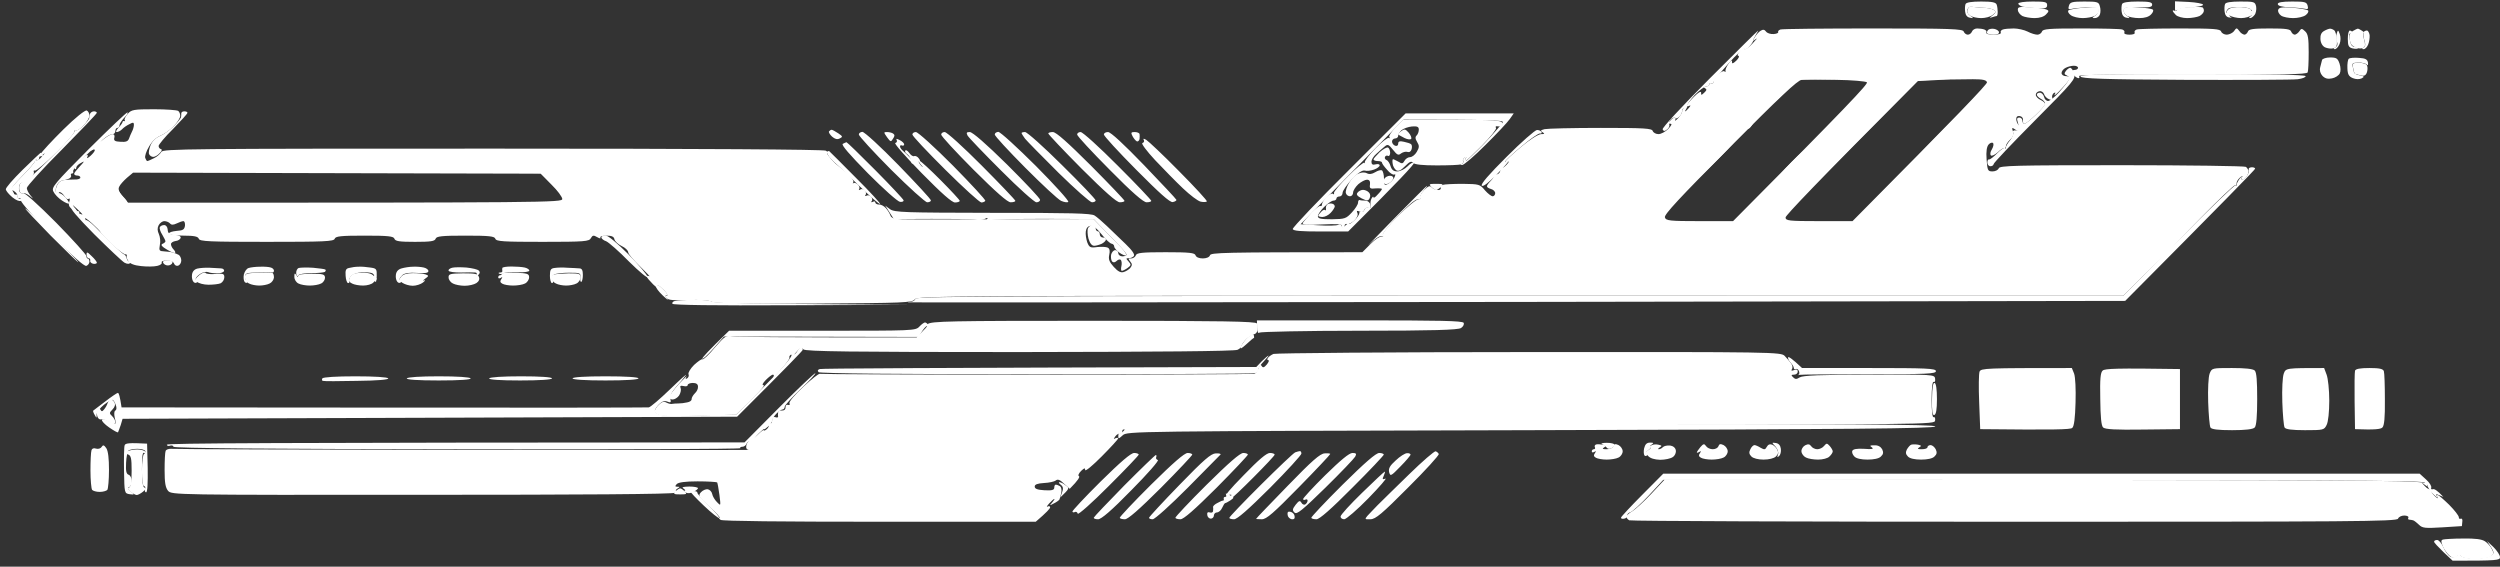<svg width="225" height="51" viewBox="0 0 225 51" fill="none" xmlns="http://www.w3.org/2000/svg">
<rect x="0" y="0" width="225" height="51" fill="#333333" stroke="none"/>
<path fill-rule="evenodd" clip-rule="evenodd" d="M177.495 0.585C177.643 0.641 178.07 0.697 178.459 0.697C178.83 0.697 179.274 0.79 179.423 0.883C179.664 1.051 179.645 1.107 179.33 1.349C179.126 1.517 178.663 1.629 178.311 1.629C177.958 1.629 177.495 1.536 177.31 1.405C177.069 1.238 176.995 1.051 177.106 0.809C177.18 0.622 177.347 0.51 177.495 0.585ZM182.759 0.66C183.426 0.697 184.075 0.79 184.205 0.865C184.409 0.958 184.409 1.032 184.149 1.293C183.964 1.499 183.575 1.629 183.111 1.629C182.722 1.629 182.221 1.536 182.018 1.443C181.814 1.331 181.628 1.107 181.61 0.921C181.573 0.622 181.702 0.585 182.759 0.66ZM188.764 0.66C188.838 0.697 188.913 0.846 188.894 0.995C188.876 1.144 188.709 1.331 188.505 1.443C188.301 1.536 187.819 1.629 187.448 1.629C187.059 1.629 186.577 1.517 186.373 1.368C186.169 1.219 186.077 1.032 186.151 0.939C186.244 0.865 186.818 0.753 187.448 0.697C188.079 0.641 188.672 0.622 188.764 0.66ZM192.397 0.66C193.064 0.697 193.676 0.79 193.75 0.865C193.843 0.921 193.769 1.126 193.602 1.293C193.398 1.517 193.027 1.629 192.527 1.629C192.101 1.629 191.582 1.536 191.396 1.405C191.211 1.275 191.081 1.032 191.118 0.865C191.192 0.622 191.433 0.585 192.397 0.66ZM198.217 0.66C198.291 0.697 198.365 0.846 198.347 0.995C198.328 1.144 198.162 1.331 197.958 1.443C197.754 1.536 197.253 1.629 196.846 1.629C196.438 1.629 195.974 1.499 195.826 1.349C195.678 1.2 195.548 1.032 195.548 0.977C195.548 0.921 195.622 0.921 195.733 0.977C195.845 1.032 195.919 0.977 195.919 0.883C195.919 0.771 196.401 0.678 196.994 0.641C197.568 0.622 198.124 0.622 198.217 0.66ZM201.683 0.641C202.184 0.678 202.591 0.771 202.591 0.883C202.591 0.977 202.666 1.032 202.777 0.977C202.888 0.921 202.962 0.921 202.962 0.977C202.962 1.032 202.832 1.2 202.666 1.349C202.517 1.499 202.072 1.629 201.702 1.629C201.331 1.629 200.849 1.517 200.645 1.387C200.33 1.163 200.312 1.088 200.534 0.865C200.701 0.697 201.109 0.622 201.683 0.641ZM206.354 0.697C207.021 0.753 207.633 0.865 207.726 0.939C207.8 1.032 207.707 1.219 207.503 1.368C207.299 1.517 206.799 1.629 206.391 1.629C205.983 1.629 205.483 1.536 205.298 1.405C205.112 1.275 204.982 1.032 205.038 0.883C205.112 0.66 205.39 0.622 206.354 0.697ZM158.942 2.841C159.053 2.99 159.349 3.083 159.627 3.065C159.887 3.046 160.072 2.972 160.035 2.878C159.998 2.804 160.091 2.711 160.239 2.655C160.387 2.599 164.15 2.561 168.58 2.561C175.586 2.561 176.661 2.599 176.735 2.841C176.791 2.99 176.958 3.121 177.106 3.121C177.254 3.121 177.421 2.99 177.477 2.841C177.532 2.692 177.736 2.561 177.94 2.561C178.144 2.561 178.44 2.599 178.589 2.655C178.737 2.711 178.83 2.823 178.774 2.934C178.718 3.046 178.996 3.121 179.423 3.121C179.849 3.121 180.127 3.046 180.071 2.934C180.016 2.823 180.108 2.711 180.257 2.655C180.405 2.599 180.85 2.561 181.239 2.561C181.61 2.561 182.184 2.692 182.481 2.841C182.796 3.009 183.185 3.121 183.371 3.121C183.537 3.121 183.723 2.99 183.778 2.841C183.853 2.599 184.409 2.561 187.3 2.561C189.191 2.561 190.859 2.599 191.007 2.655C191.155 2.711 191.248 2.823 191.192 2.934C191.137 3.046 191.341 3.121 191.656 3.121C191.971 3.121 192.175 3.046 192.119 2.934C192.064 2.823 192.156 2.711 192.304 2.655C192.453 2.599 194.214 2.561 196.197 2.561C199.237 2.561 199.83 2.599 199.904 2.841C199.959 2.99 200.182 3.121 200.423 3.121C200.645 3.102 200.942 2.972 201.072 2.785C201.275 2.487 201.312 2.487 201.535 2.785C201.646 2.972 201.869 3.102 201.998 3.121C202.11 3.121 202.258 2.99 202.313 2.841C202.388 2.617 202.777 2.561 204.26 2.561C205.742 2.561 206.132 2.617 206.206 2.841C206.261 2.99 206.41 3.121 206.539 3.121C206.651 3.102 206.836 2.972 206.947 2.804C207.114 2.543 207.17 2.543 207.466 2.823C207.726 3.065 207.781 3.438 207.781 4.706C207.781 5.582 207.744 6.403 207.689 6.514C207.614 6.701 205.39 6.738 197.309 6.701C190.488 6.682 187.059 6.719 187.115 6.85C187.17 6.943 187.152 7.037 187.078 7.037C186.985 7.037 186.818 6.943 186.688 6.813C186.559 6.682 186.466 6.514 186.466 6.421C186.466 6.347 186.596 6.291 186.744 6.291C186.892 6.291 187.022 6.197 187.022 6.104C187.022 5.992 186.855 5.918 186.651 5.918C186.447 5.918 186.114 5.992 185.91 6.104C185.706 6.197 185.539 6.421 185.539 6.57C185.539 6.719 185.706 6.85 185.91 6.85C186.114 6.85 186.281 6.925 186.281 7.037C186.281 7.13 185.947 7.577 185.521 8.006C185.113 8.454 184.835 8.677 184.909 8.528C185.02 8.323 185.002 8.286 184.835 8.379C184.724 8.472 184.65 8.659 184.705 8.808C184.779 9.013 184.705 9.05 184.427 8.938C184.223 8.864 184.019 8.659 183.964 8.472C183.908 8.304 183.723 8.174 183.556 8.211C183.371 8.23 183.222 8.379 183.222 8.528C183.222 8.677 183.408 8.882 183.649 8.994C183.871 9.088 184.056 9.255 184.056 9.367C184.075 9.46 183.686 9.908 183.222 10.337C182.759 10.784 182.314 11.139 182.203 11.139C182.092 11.139 182.036 10.989 182.073 10.822C182.092 10.635 181.981 10.486 181.795 10.449C181.573 10.411 181.462 10.505 181.462 10.71C181.462 10.896 181.554 11.12 181.665 11.232C181.777 11.325 181.814 11.53 181.758 11.642C181.665 11.829 181.591 11.829 181.35 11.642C181.072 11.456 181.054 11.474 181.165 11.829C181.239 12.127 181.165 12.351 180.905 12.574C180.702 12.761 180.535 13.022 180.535 13.134C180.535 13.264 180.479 13.357 180.387 13.32C180.312 13.302 180.034 13.469 179.793 13.712C179.534 13.935 179.256 14.066 179.182 13.991C179.089 13.898 179.126 13.656 179.274 13.432C179.404 13.208 179.46 12.947 179.367 12.873C179.293 12.798 179.108 12.854 178.978 13.003C178.811 13.19 178.737 13.618 178.793 14.346C178.867 15.353 178.904 15.427 179.33 15.427C179.59 15.427 179.83 15.297 179.886 15.147C179.96 14.905 181.369 14.868 190.97 14.868C196.994 14.868 202.017 14.942 202.128 15.017C202.239 15.092 202.332 15.259 202.369 15.371C202.388 15.502 202.295 15.744 202.184 15.893C202.054 16.061 201.887 16.192 201.813 16.173C201.72 16.173 201.72 16.061 201.794 15.931C201.869 15.8 201.776 15.819 201.591 15.986C201.424 16.136 201.275 16.378 201.294 16.49C201.294 16.62 201.22 16.714 201.146 16.676C201.053 16.658 199.663 17.982 198.05 19.622C196.419 21.263 195.122 22.662 195.14 22.736C195.159 22.83 195.122 22.867 195.048 22.848C194.955 22.811 194.047 23.65 191.1 26.615H136.848C85.358 26.615 82.559 26.633 82.337 26.932C82.114 27.249 81.428 27.267 73.254 27.323C66.915 27.36 64.302 27.305 64.043 27.155C63.82 27.025 63.005 26.969 61.948 27.006C60.688 27.062 60.15 27.006 60.002 26.838C59.835 26.652 59.835 26.596 60.02 26.615C60.132 26.615 60.039 26.41 59.78 26.148C59.52 25.887 59.279 25.682 59.223 25.682C59.168 25.682 59.186 25.794 59.261 25.906C59.316 26.037 59.112 25.906 58.779 25.589C58.464 25.272 58.204 24.974 58.204 24.881C58.204 24.806 58.315 24.806 58.445 24.862C58.556 24.937 58.186 24.545 57.611 23.986C57.018 23.426 56.536 22.848 56.536 22.699C56.536 22.55 56.276 22.289 55.943 22.14C55.628 21.991 55.331 21.711 55.294 21.524C55.257 21.301 55.053 21.207 54.59 21.207C54.219 21.207 53.978 21.282 54.034 21.394C54.089 21.487 53.96 21.468 53.737 21.338C53.422 21.151 53.329 21.17 53.181 21.431C53.033 21.73 52.625 21.767 48.844 21.767C45.304 21.767 44.655 21.73 44.581 21.487C44.507 21.263 44.043 21.207 41.893 21.207C39.743 21.207 39.28 21.263 39.206 21.487C39.132 21.711 38.761 21.767 37.352 21.767C35.944 21.767 35.573 21.711 35.499 21.487C35.425 21.263 34.961 21.207 32.811 21.207C30.661 21.207 30.198 21.263 30.124 21.487C30.049 21.73 29.197 21.767 24.007 21.767C18.817 21.767 17.965 21.73 17.891 21.487C17.816 21.282 17.483 21.207 16.5 21.207C15.759 21.207 15.203 21.133 15.203 21.021C15.203 20.909 15.518 20.816 15.907 20.779C16.463 20.741 16.593 20.667 16.649 20.312C16.667 20.089 16.612 19.902 16.5 19.902C16.408 19.902 16.13 19.995 15.907 20.107C15.592 20.256 15.425 20.256 15.296 20.107C15.203 19.995 14.962 19.902 14.795 19.902C14.61 19.902 14.387 20.07 14.276 20.275C14.146 20.536 14.165 20.779 14.295 21.058C14.406 21.301 14.462 21.73 14.387 22.047C14.295 22.55 14.332 22.606 14.795 22.625C15.073 22.643 15.425 22.68 15.574 22.736C15.722 22.774 15.963 22.867 16.093 22.942C16.204 23.016 16.315 23.24 16.315 23.445C16.315 23.65 16.185 23.855 16.037 23.911C15.889 23.967 15.722 23.874 15.666 23.725C15.611 23.557 15.351 23.445 15.018 23.445C14.702 23.445 14.499 23.52 14.554 23.631C14.61 23.725 14.424 23.874 14.146 23.93C13.85 24.004 13.22 24.004 12.701 23.948C12.083 23.886 11.7 23.737 11.552 23.501C11.422 23.314 11.366 23.109 11.403 23.016C11.459 22.942 11.385 22.886 11.274 22.886C11.144 22.886 10.606 22.494 10.106 22.009C9.587 21.506 9.123 21.021 9.068 20.928C9.031 20.816 8.66 20.443 8.271 20.089C7.863 19.734 7.604 19.548 7.659 19.66C7.733 19.79 7.733 19.902 7.659 19.902C7.567 19.902 7.4 19.809 7.27 19.678C7.14 19.548 7.048 19.38 7.048 19.287C7.048 19.212 7.14 19.194 7.233 19.25C7.344 19.305 7.418 19.324 7.418 19.287C7.418 19.268 7.196 19.044 6.918 18.783C6.417 18.317 6.399 18.317 7.14 19.212L6.64 18.914C6.232 18.672 6.139 18.504 6.232 18.168C6.306 17.944 6.288 17.814 6.195 17.888C6.102 17.982 5.917 17.87 5.806 17.665C5.676 17.459 5.491 17.292 5.379 17.292C5.287 17.292 5.25 17.404 5.305 17.515C5.416 17.702 5.379 17.702 5.176 17.515C4.972 17.348 4.953 17.161 5.101 16.77C5.231 16.434 5.454 16.248 5.75 16.21C6.01 16.173 6.436 16.154 6.732 16.154C7.01 16.173 7.233 16.08 7.233 15.986C7.233 15.875 7.103 15.8 6.955 15.8C6.807 15.8 6.677 15.744 6.677 15.651C6.658 15.576 6.899 15.278 7.177 14.98C7.622 14.514 7.641 14.458 7.289 14.663C7.048 14.774 6.862 14.98 6.862 15.092C6.862 15.222 6.807 15.278 6.732 15.185C6.658 15.11 6.844 14.793 7.14 14.495C7.455 14.178 7.752 13.935 7.845 13.935C7.919 13.935 7.919 14.047 7.845 14.159C7.789 14.29 7.9 14.234 8.141 14.029C8.364 13.824 8.549 13.6 8.53 13.507C8.53 13.432 8.419 13.432 8.308 13.507C8.178 13.562 8.104 13.581 8.16 13.525C8.215 13.469 8.604 13.115 9.049 12.742C9.476 12.369 9.958 12.071 10.106 12.071C10.273 12.071 10.347 12.183 10.291 12.388C10.217 12.649 10.328 12.742 10.847 12.761C11.329 12.798 11.514 12.723 11.607 12.481C11.663 12.313 11.792 12.015 11.885 11.829C11.978 11.661 12.052 11.381 12.052 11.232C12.052 11.008 11.978 10.989 11.644 11.176C11.403 11.288 11.107 11.493 10.977 11.642C10.847 11.773 10.625 11.884 10.514 11.884C10.384 11.903 10.458 11.717 10.662 11.493C10.866 11.288 11.033 11.045 11.033 10.971C11.033 10.915 11.088 10.878 11.181 10.896C11.255 10.934 11.274 10.896 11.218 10.803C11.181 10.728 11.292 10.486 11.496 10.244C11.83 9.871 12.015 9.833 13.868 9.833C14.962 9.833 15.944 9.908 16.037 9.982C16.148 10.057 16.222 10.262 16.222 10.43C16.222 10.598 15.963 11.027 15.629 11.362C15.314 11.698 14.758 12.089 14.424 12.22C14.054 12.369 13.646 12.761 13.405 13.208C13.164 13.6 13.016 14.066 13.071 14.215C13.127 14.364 13.201 14.495 13.257 14.495C13.312 14.495 13.572 14.383 13.868 14.234C14.146 14.103 14.424 13.842 14.517 13.674C14.628 13.395 16.982 13.376 44.358 13.376C63.208 13.376 74.144 13.451 74.329 13.562C74.478 13.656 74.552 13.749 74.478 13.749C74.385 13.749 74.478 13.935 74.663 14.141C74.83 14.364 75.071 14.607 75.164 14.7C75.275 14.774 75.701 15.147 76.146 15.502C76.609 15.912 76.869 16.266 76.795 16.397C76.739 16.527 76.739 16.583 76.795 16.49C76.869 16.415 77.036 16.471 77.184 16.583C77.332 16.714 77.388 16.9 77.332 17.012C77.258 17.124 77.295 17.143 77.443 17.049C77.555 16.975 77.74 17.031 77.851 17.143C77.944 17.273 77.981 17.459 77.888 17.553C77.814 17.646 77.87 17.665 77.999 17.609C78.111 17.534 78.296 17.59 78.407 17.702C78.5 17.832 78.537 18.019 78.444 18.112C78.37 18.205 78.426 18.224 78.555 18.168C78.667 18.093 78.778 18.112 78.778 18.224C78.778 18.317 78.926 18.41 79.111 18.41C79.278 18.392 79.556 18.541 79.723 18.727C79.89 18.914 80.075 19.212 80.131 19.38C80.224 19.641 80.483 19.716 81.243 19.734C81.762 19.753 85.858 19.753 98.425 19.716L99.37 20.685C99.889 21.226 100.575 21.953 100.909 22.27C101.224 22.606 101.428 22.923 101.353 22.979C101.261 23.035 101.001 22.923 100.742 22.736C100.501 22.569 100.278 22.308 100.278 22.177C100.278 22.065 100.167 21.953 100.056 21.935C99.926 21.935 99.518 21.562 99.166 21.114C98.74 20.573 98.388 20.294 98.147 20.331C97.906 20.35 97.758 20.536 97.721 20.834C97.684 21.096 97.758 21.524 97.85 21.804C98.036 22.27 98.128 22.326 98.759 22.233C99.129 22.196 99.556 22.214 99.704 22.289C99.871 22.382 99.908 22.587 99.834 22.923C99.741 23.333 99.834 23.575 100.241 24.023C100.594 24.414 100.853 24.564 101.112 24.489C101.316 24.433 101.594 24.265 101.724 24.116C101.909 23.874 101.909 23.762 101.724 23.538C101.52 23.296 101.539 23.24 101.817 23.258C101.984 23.258 102.169 23.128 102.225 22.979C102.299 22.755 102.762 22.699 104.912 22.699C107.062 22.699 107.526 22.755 107.6 22.979C107.655 23.147 107.915 23.258 108.248 23.258C108.582 23.258 108.842 23.147 108.897 22.979C108.971 22.736 109.917 22.699 122.613 22.699L123.354 21.953C123.762 21.543 124.207 21.245 124.337 21.301C124.467 21.357 124.522 21.301 124.448 21.151C124.374 21.021 124.967 20.294 125.875 19.38C126.728 18.541 127.543 17.888 127.673 17.944C127.803 18 127.858 17.944 127.803 17.795C127.747 17.683 127.914 17.366 128.174 17.105C128.544 16.732 128.693 16.676 128.878 16.881C128.989 17.012 129.249 17.105 129.434 17.105C129.601 17.105 129.712 17.012 129.656 16.919C129.601 16.807 129.693 16.695 129.842 16.639C129.99 16.583 130.805 16.546 131.658 16.546C133.122 16.565 133.197 16.583 133.641 17.124C133.901 17.422 134.216 17.665 134.346 17.665C134.457 17.665 134.568 17.534 134.568 17.385C134.568 17.236 134.401 17.068 134.197 17.012C133.994 16.956 133.827 16.863 133.827 16.77C133.808 16.695 133.975 16.471 134.179 16.266C134.401 16.061 134.494 15.8 134.42 15.707C134.346 15.595 134.383 15.576 134.531 15.651C134.642 15.744 134.828 15.688 134.939 15.558C135.031 15.446 135.069 15.259 134.976 15.166C134.902 15.073 134.92 15.054 135.031 15.11C135.143 15.185 135.384 15.054 135.588 14.831C135.791 14.607 135.847 14.495 135.736 14.551C135.606 14.625 135.495 14.625 135.495 14.532C135.476 14.458 136.106 13.88 136.885 13.227C137.663 12.574 138.46 12.071 138.701 12.071C139.016 12.071 139.054 12.034 138.831 11.903C138.609 11.773 138.646 11.717 139.016 11.623C139.276 11.568 141.537 11.511 144.077 11.511C147.987 11.511 148.673 11.549 148.747 11.791C148.803 11.94 149.025 12.071 149.266 12.071C149.489 12.071 149.878 11.866 150.137 11.605C150.453 11.269 150.508 11.139 150.323 11.139C150.082 11.157 150.082 11.12 150.323 10.859C150.471 10.691 150.656 10.56 150.749 10.579C150.823 10.579 150.823 10.691 150.768 10.803C150.694 10.934 150.823 10.859 151.046 10.617C151.25 10.393 151.416 10.113 151.398 10.001C151.361 9.889 151.472 9.74 151.62 9.684C151.806 9.61 151.855 9.647 151.769 9.796C151.676 9.927 151.639 10.02 151.676 10.02C151.694 10.038 151.843 9.889 151.991 9.722C152.158 9.535 152.176 9.442 152.047 9.516C151.917 9.591 151.806 9.591 151.806 9.498C151.806 9.423 152.102 9.069 152.454 8.715C152.862 8.304 153.103 8.174 153.103 8.342C153.085 8.584 153.122 8.584 153.381 8.342C153.622 8.118 153.622 8.025 153.437 7.931C153.27 7.82 153.288 7.782 153.529 7.782C153.696 7.782 153.844 7.689 153.844 7.596C153.844 7.484 153.919 7.447 154.03 7.503C154.141 7.559 154.215 7.484 154.215 7.353C154.215 7.242 154.401 6.943 154.623 6.701C154.864 6.477 155.123 6.347 155.198 6.421C155.29 6.514 155.327 6.477 155.29 6.384C155.272 6.272 155.383 5.992 155.568 5.731C155.754 5.452 155.883 5.377 155.883 5.545C155.865 5.769 155.957 5.75 156.273 5.452C156.476 5.247 156.569 5.06 156.458 5.023C156.328 5.004 156.384 4.836 156.588 4.613C156.754 4.407 156.94 4.314 156.995 4.407C157.051 4.501 157.385 4.277 157.737 3.904C158.089 3.531 158.219 3.363 158.033 3.512C157.7 3.755 157.681 3.755 157.922 3.363C158.052 3.139 158.293 2.86 158.46 2.767C158.664 2.636 158.812 2.655 158.942 2.841ZM155.698 13.246C151.138 17.832 149.748 19.324 149.841 19.567C149.934 19.865 150.267 19.902 152.973 19.902H155.976C166.226 9.591 168.153 7.54 168.024 7.409C167.912 7.316 166.708 7.204 165.243 7.186C163.816 7.148 162.426 7.148 162.148 7.186C161.777 7.223 160.146 8.771 155.698 13.246ZM172.657 7.242C163.371 16.564 160.702 19.399 160.702 19.567C160.702 19.865 160.962 19.902 163.724 19.902H166.726C176.272 10.3 178.848 7.577 178.83 7.409C178.774 7.204 178.477 7.13 177.569 7.13C176.902 7.13 175.53 7.148 174.511 7.167L172.657 7.242ZM11.422 16.005C11.125 16.266 10.81 16.62 10.736 16.788C10.606 17.031 10.699 17.273 11.033 17.683L11.496 18.243C49.548 18.243 50.605 18.224 50.605 17.907C50.605 17.739 50.178 17.143 49.641 16.62L48.659 15.632L11.978 15.539L11.422 16.005ZM209.709 2.58C209.82 2.58 209.987 2.655 210.08 2.729C210.191 2.804 210.283 3.177 210.32 3.55C210.358 4.128 210.283 4.277 209.987 4.351C209.783 4.407 209.449 4.351 209.245 4.258C209.023 4.146 208.856 3.867 208.838 3.512C208.819 3.139 208.93 2.916 209.171 2.785C209.357 2.673 209.616 2.58 209.709 2.58ZM212.211 2.58C212.267 2.58 212.433 2.673 212.582 2.767C212.73 2.86 212.804 2.953 212.73 2.953C212.637 2.953 212.674 3.233 212.767 3.55C212.897 3.997 212.878 4.202 212.711 4.295C212.6 4.37 212.322 4.389 212.118 4.314C211.914 4.258 211.692 4.109 211.618 3.997C211.544 3.885 211.47 3.606 211.451 3.382C211.414 3.139 211.562 2.897 211.766 2.785C211.952 2.673 212.155 2.58 212.211 2.58ZM212.322 5.657C212.73 5.657 212.99 5.75 213.045 5.936C213.101 6.086 213.082 6.365 213.008 6.552C212.897 6.813 212.749 6.869 212.396 6.775C212.137 6.701 211.933 6.645 211.914 6.626C211.896 6.608 211.84 6.384 211.785 6.123C211.674 5.694 211.729 5.657 212.322 5.657ZM7.807 9.945C7.937 10.001 8.048 10.206 8.048 10.393C8.048 10.598 7.807 11.008 7.492 11.325C7.196 11.642 6.862 11.829 6.751 11.754C6.658 11.679 6.64 11.698 6.695 11.81C6.77 11.903 6.047 12.78 5.083 13.712C4.119 14.663 3.248 15.409 3.137 15.353C3.044 15.297 3.007 15.371 3.044 15.483C3.1 15.614 2.933 15.912 2.673 16.136C2.432 16.378 2.136 16.527 2.025 16.471C1.932 16.415 1.802 16.509 1.747 16.658C1.691 16.807 1.691 17.068 1.747 17.217C1.802 17.366 1.95 17.441 2.08 17.385C2.21 17.31 3.378 18.355 5.046 20.033C6.547 21.562 7.77 22.923 7.77 23.035C7.77 23.165 7.826 23.277 7.919 23.277C7.993 23.277 8.048 23.408 8.048 23.557C8.048 23.706 7.919 23.874 7.77 23.93C7.585 23.986 6.51 23.035 4.675 21.189C3.118 19.622 1.858 18.205 1.895 18.056C1.913 17.907 1.821 17.795 1.709 17.814C1.58 17.851 1.506 17.776 1.561 17.683C1.617 17.571 1.506 17.385 1.339 17.255C1.079 17.068 1.061 17.068 1.209 17.31C1.32 17.515 1.32 17.553 1.153 17.441C1.024 17.366 0.912 17.217 0.912 17.124C0.912 17.012 1.413 16.434 2.025 15.819C2.636 15.203 3.137 14.607 3.137 14.514C3.137 14.402 3.192 14.364 3.285 14.42C3.359 14.458 3.582 14.327 3.785 14.085C4.119 13.712 4.119 13.712 3.804 13.954C3.47 14.215 3.47 14.215 3.656 13.861C3.767 13.656 4.675 12.668 5.694 11.661C6.788 10.579 7.659 9.889 7.807 9.945ZM126.283 10.784H130.694C134.457 10.784 135.124 10.822 135.198 11.064C135.254 11.213 135.18 11.344 135.069 11.362C134.939 11.381 134.772 11.381 134.698 11.362C134.605 11.344 134.587 11.418 134.642 11.53C134.698 11.623 134.123 12.351 133.363 13.115C132.603 13.88 131.936 14.514 131.881 14.514C131.825 14.514 131.825 14.402 131.918 14.271C132.004 14.122 131.973 14.091 131.825 14.178C131.695 14.271 131.621 14.402 131.677 14.514C131.732 14.607 131.64 14.737 131.491 14.793C131.343 14.849 130.361 14.886 129.323 14.886C128.025 14.886 127.339 14.812 127.191 14.663C127.024 14.476 126.876 14.532 126.45 14.961C126.061 15.353 125.857 15.446 125.653 15.315C125.504 15.203 125.356 14.942 125.338 14.719C125.301 14.514 125.319 14.327 125.375 14.327C125.43 14.327 125.634 14.439 125.857 14.551C126.172 14.756 126.264 14.737 126.413 14.458C126.505 14.29 126.728 14.141 126.913 14.141C127.08 14.141 127.358 13.935 127.506 13.674C127.747 13.264 127.747 13.115 127.543 12.78C127.358 12.481 127.358 12.313 127.506 12.183C127.617 12.071 127.692 11.847 127.692 11.661C127.692 11.418 127.562 11.344 127.08 11.381C126.728 11.418 126.32 11.568 126.135 11.717C125.968 11.866 125.82 12.108 125.838 12.22C125.838 12.351 125.708 12.462 125.56 12.462C125.412 12.462 125.282 12.593 125.282 12.742C125.282 12.891 125.412 13.059 125.56 13.115C125.727 13.171 125.838 13.096 125.838 12.929C125.838 12.723 125.968 12.668 126.357 12.761C126.635 12.817 126.932 12.91 127.006 12.985C127.08 13.059 127.099 13.264 127.043 13.432C126.987 13.637 126.839 13.73 126.672 13.674C126.524 13.618 126.264 13.693 126.098 13.805C125.857 14.01 125.745 13.954 125.375 13.488C124.967 12.985 124.893 12.947 124.596 13.208C124.411 13.357 124.077 13.656 123.855 13.861C123.614 14.066 123.429 14.383 123.429 14.551C123.429 14.793 123.54 14.868 123.799 14.793C124.003 14.737 124.17 14.774 124.17 14.886C124.17 14.98 123.948 15.166 123.67 15.259C123.373 15.371 123.002 15.409 122.835 15.353C122.613 15.297 122.242 15.539 121.668 16.136C121.204 16.639 120.834 17.18 120.834 17.348C120.834 17.534 120.704 17.683 120.556 17.683C120.407 17.683 120.278 17.758 120.278 17.87C120.278 17.963 120.166 18.056 120.018 18.056C119.87 18.056 119.499 18.299 119.184 18.616C118.869 18.914 118.609 19.305 118.609 19.455C118.609 19.678 118.869 19.734 119.87 19.734C121.038 19.716 121.149 19.678 121.668 19.119C121.983 18.783 122.224 18.392 122.224 18.243C122.224 18.093 122.279 17.982 122.372 18C122.446 18.038 122.669 18.056 122.873 18.056C123.095 18.056 123.28 18.205 123.336 18.429C123.41 18.69 123.354 18.783 123.151 18.709C123.002 18.653 122.835 18.746 122.78 18.895C122.718 19.082 122.582 19.131 122.372 19.044C122.113 18.933 122.076 18.97 122.168 19.175C122.242 19.343 122.131 19.604 121.89 19.846C121.668 20.051 121.371 20.201 121.26 20.163C121.13 20.126 121.019 20.182 121.019 20.294C121.019 20.387 120.945 20.48 120.834 20.48C120.741 20.48 120.685 20.387 120.741 20.294C120.797 20.163 120.185 20.145 118.98 20.201C117.534 20.275 117.164 20.238 117.256 20.051C117.331 19.939 117.683 19.511 118.035 19.138C118.406 18.765 118.758 18.485 118.85 18.541C118.925 18.578 118.98 18.504 118.98 18.373C118.98 18.261 119.166 17.963 119.388 17.721C119.629 17.497 119.888 17.366 119.963 17.441C120.055 17.534 120.092 17.497 120.055 17.366C120.037 17.255 120.611 16.564 121.353 15.837C122.076 15.11 122.743 14.569 122.798 14.644C122.854 14.737 122.873 14.7 122.835 14.588C122.817 14.476 123.243 13.917 123.799 13.339C124.355 12.78 124.911 12.351 125.004 12.406C125.115 12.481 125.134 12.444 125.041 12.351C124.967 12.257 125.208 11.866 125.597 11.474L126.283 10.784ZM81.836 13.768C81.984 13.973 82.17 14.103 82.281 14.047C82.374 14.01 82.578 14.085 82.689 14.252C82.818 14.402 82.837 14.532 82.744 14.514C82.633 14.514 82.689 14.644 82.837 14.831C83.097 15.129 83.078 15.129 82.652 14.886C82.392 14.756 82.151 14.681 82.114 14.719C82.077 14.774 82.003 14.625 81.984 14.42C81.947 14.215 81.799 13.973 81.632 13.861C81.484 13.768 81.41 13.618 81.484 13.544C81.54 13.469 81.706 13.581 81.836 13.768ZM125.097 15.819C125.301 15.819 125.43 15.931 125.393 16.061C125.356 16.192 125.208 16.378 125.041 16.471C124.874 16.583 124.67 16.602 124.596 16.527C124.504 16.453 124.504 16.266 124.578 16.117C124.652 15.949 124.893 15.819 125.097 15.819ZM18.502 24.564C18.558 24.657 18.966 24.694 19.392 24.657C20.096 24.601 20.189 24.638 20.189 24.955C20.189 25.16 20.041 25.403 19.855 25.496C19.688 25.57 19.188 25.626 18.762 25.626C18.335 25.626 17.872 25.496 17.742 25.366C17.538 25.16 17.575 25.067 17.946 24.75C18.206 24.545 18.447 24.47 18.502 24.564ZM24.507 24.564C24.6 24.582 24.656 24.769 24.656 24.974C24.637 25.179 24.47 25.421 24.267 25.515C24.063 25.626 23.636 25.701 23.34 25.701C23.025 25.701 22.617 25.626 22.413 25.515C22.209 25.421 22.042 25.16 22.042 24.955C22.042 24.638 22.172 24.582 23.192 24.545C23.84 24.526 24.433 24.526 24.507 24.564ZM33.571 24.769C33.756 24.918 33.905 25.067 33.905 25.104C33.905 25.123 33.775 25.272 33.608 25.421C33.46 25.589 33.034 25.701 32.681 25.701C32.329 25.701 31.884 25.626 31.681 25.515C31.384 25.366 31.347 25.254 31.495 24.955C31.625 24.694 31.884 24.582 32.459 24.545C32.959 24.508 33.386 24.601 33.571 24.769ZM46.342 24.545C47.472 24.582 47.621 24.638 47.621 24.955C47.621 25.16 47.454 25.421 47.25 25.515C47.046 25.626 46.564 25.701 46.175 25.701C45.804 25.701 45.359 25.626 45.211 25.533C45.007 25.421 44.989 25.309 45.118 25.123C45.248 24.937 45.23 24.899 45.063 25.011C44.933 25.086 44.84 25.067 44.84 24.955C44.84 24.862 44.914 24.769 45.026 24.769C45.118 24.769 45.174 24.713 45.137 24.638C45.1 24.564 45.637 24.526 46.342 24.545ZM26.676 24.769C26.769 24.937 26.843 24.955 26.824 24.843C26.824 24.713 27.232 24.638 28.011 24.638C29.067 24.638 29.234 24.675 29.252 24.992C29.252 25.179 29.104 25.421 28.9 25.515C28.696 25.626 28.233 25.701 27.881 25.701C27.529 25.701 27.065 25.626 26.861 25.515C26.658 25.421 26.491 25.16 26.491 24.918C26.491 24.582 26.528 24.545 26.676 24.769ZM37.167 24.582C37.612 24.582 38.131 24.638 38.297 24.694C38.613 24.806 38.594 24.843 38.26 25.086C38.057 25.235 38.019 25.309 38.168 25.235C38.316 25.179 38.279 25.254 38.075 25.421C37.871 25.589 37.445 25.72 37.148 25.72C36.833 25.72 36.425 25.589 36.222 25.459C35.906 25.235 35.888 25.142 36.11 24.899C36.259 24.694 36.648 24.582 37.167 24.582ZM41.671 24.601C42.764 24.601 43.005 24.638 43.098 24.918C43.191 25.123 43.098 25.328 42.876 25.477C42.672 25.608 42.208 25.72 41.819 25.72C41.448 25.72 40.967 25.626 40.763 25.515C40.559 25.421 40.373 25.179 40.373 24.974C40.355 24.657 40.503 24.62 41.671 24.601ZM51.179 24.601C52.125 24.601 52.254 24.638 52.254 24.955C52.254 25.16 52.088 25.421 51.884 25.515C51.68 25.626 51.253 25.701 50.957 25.701C50.642 25.701 50.234 25.626 50.03 25.515C49.826 25.421 49.641 25.216 49.622 25.067C49.604 24.918 49.696 24.769 49.845 24.713C49.993 24.657 50.605 24.62 51.179 24.601ZM98.443 28.871C109.954 28.871 113.068 28.927 113.123 29.113C113.16 29.244 113.179 29.505 113.179 29.691C113.16 29.896 113.012 30.064 112.864 30.083C112.715 30.102 112.4 30.307 112.159 30.53C111.937 30.754 111.752 31.015 111.752 31.108C111.752 31.22 111.585 31.388 111.381 31.481C111.14 31.612 104.226 31.668 91.771 31.686C76.498 31.686 72.495 31.631 72.309 31.444C72.124 31.258 71.976 31.314 71.605 31.761C71.345 32.078 71.197 32.209 71.29 32.041C71.382 31.854 71.364 31.817 71.197 31.91C71.067 31.985 71.012 32.115 71.049 32.19C71.086 32.264 70.752 32.749 70.289 33.253C69.825 33.775 69.529 34.092 69.603 33.961C69.677 33.831 69.659 33.719 69.566 33.719C69.455 33.719 69.177 33.943 68.917 34.204C68.621 34.514 68.559 34.67 68.732 34.67C68.88 34.67 68.38 35.267 66.248 37.318L63.097 37.411C61.355 37.467 59.724 37.467 59.427 37.392C59.149 37.318 58.927 37.168 58.927 37.038C58.908 36.907 59.075 36.628 59.298 36.422C59.557 36.161 59.761 36.105 59.983 36.236C60.169 36.329 60.391 36.385 60.502 36.348C60.595 36.329 60.855 36.311 61.058 36.311C61.262 36.311 61.614 36.273 61.837 36.217C62.078 36.18 62.263 36.05 62.245 35.919C62.245 35.788 62.374 35.565 62.541 35.397C62.708 35.248 62.838 34.987 62.819 34.8C62.819 34.577 62.671 34.465 62.356 34.465C62.096 34.465 61.893 34.558 61.893 34.651C61.893 34.763 61.726 34.8 61.522 34.744C61.244 34.688 61.17 34.726 61.262 34.949C61.318 35.099 61.244 35.397 61.114 35.602C60.966 35.807 60.706 35.956 60.539 35.956C60.354 35.956 60.224 35.863 60.224 35.733C60.243 35.602 60.632 35.08 61.096 34.558C61.577 34.054 61.874 33.756 61.781 33.905C61.67 34.11 61.689 34.148 61.837 34.054C61.967 33.98 62.022 33.812 61.967 33.681C61.911 33.551 62.133 33.178 62.467 32.843C62.819 32.525 63.153 32.283 63.227 32.339C63.32 32.376 63.82 31.91 64.339 31.276C65.229 30.251 65.377 30.157 65.878 30.269C66.174 30.325 70.048 30.381 82.503 30.363L83.078 29.766C83.412 29.449 83.541 29.244 83.393 29.318C83.245 29.393 83.282 29.337 83.486 29.169C83.801 28.908 85.432 28.871 98.443 28.871ZM137.645 31.686C159.794 31.668 160.313 31.686 160.628 32.041C160.814 32.227 161.073 32.525 161.184 32.693C161.314 32.843 161.37 33.085 161.277 33.215C161.184 33.364 161.24 33.402 161.462 33.309C161.703 33.215 161.796 33.253 161.796 33.439C161.796 33.607 161.648 33.719 161.462 33.719C161.203 33.719 161.184 33.775 161.388 33.961C161.574 34.148 161.685 34.148 161.981 33.961C162.259 33.793 163.853 33.719 168.228 33.719C174.048 33.7 174.122 33.7 174.159 34.092C174.196 34.297 174.122 34.427 174.029 34.371C173.918 34.316 173.844 34.912 173.844 35.956C173.844 37.019 173.918 37.616 174.029 37.541C174.122 37.504 174.196 37.635 174.159 37.84C174.122 38.212 174.103 38.212 137.83 38.212C105.746 38.194 101.539 38.231 101.465 38.474C101.409 38.641 101.279 38.716 101.187 38.66C101.075 38.623 101.001 38.697 101.001 38.846C101.001 39.014 100.909 39.089 100.816 39.033C100.705 38.996 100.519 39.089 100.39 39.257C100.204 39.518 100.204 39.555 100.39 39.443C100.519 39.387 100.631 39.387 100.631 39.462C100.631 39.536 99.963 40.264 99.148 41.084C98.332 41.904 97.665 42.464 97.665 42.296C97.665 42.091 97.591 42.109 97.294 42.389C97.072 42.613 96.998 42.818 97.109 42.855C97.202 42.911 97.072 43.191 96.275 43.993L95.756 43.526C95.404 43.172 95.181 43.098 95.014 43.247C94.903 43.34 94.421 43.452 93.958 43.471C93.365 43.508 93.124 43.601 93.124 43.788C93.124 43.993 93.365 44.086 93.995 44.123C94.681 44.16 94.885 44.105 94.885 43.881C94.885 43.732 94.94 43.62 95.014 43.62C95.107 43.62 95.255 43.676 95.385 43.75C95.515 43.825 95.571 44.086 95.515 44.347C95.459 44.608 95.385 44.888 95.348 44.962C95.293 45.037 95.07 45.205 94.829 45.317C94.458 45.522 94.44 45.503 94.699 45.223C94.848 45.037 94.94 44.906 94.885 44.906C94.829 44.906 94.625 45.093 94.421 45.317C94.217 45.54 94.162 45.671 94.273 45.596C94.403 45.522 94.514 45.559 94.514 45.652C94.514 45.764 94.217 46.1 93.217 46.957H79.167C70.289 46.957 65.025 46.901 64.858 46.79C64.71 46.678 64.654 46.603 64.765 46.603C64.858 46.603 64.469 46.156 63.876 45.615C62.875 44.701 62.819 44.608 63.079 44.31C63.246 44.123 63.524 44.011 63.69 44.03C63.876 44.067 64.061 44.254 64.098 44.459C64.135 44.664 64.321 44.981 64.524 45.186C64.877 45.559 64.877 45.559 64.747 44.533C64.673 43.974 64.58 43.471 64.543 43.415C64.487 43.377 63.709 43.322 62.782 43.322C61.652 43.322 61.058 43.415 60.91 43.564C60.743 43.75 60.743 43.806 60.966 43.806C61.207 43.806 61.207 43.825 60.966 43.974C60.817 44.086 60.762 44.16 60.873 44.16C60.966 44.179 60.929 44.254 60.78 44.347C60.595 44.478 52.199 44.533 37.982 44.533C15.648 44.552 15.462 44.533 15.129 44.179C14.888 43.881 14.814 43.452 14.814 42.296C14.814 41.475 14.851 40.711 14.906 40.581C14.962 40.45 15.203 40.375 15.425 40.394C15.648 40.431 27.51 40.469 41.764 40.487C56.035 40.506 67.564 40.506 67.397 40.487C67.175 40.45 67.119 40.319 67.175 40.058C67.231 39.853 67.342 39.685 67.453 39.685C67.546 39.685 67.879 39.443 68.194 39.126C68.491 38.828 68.75 38.641 68.732 38.716C68.732 38.791 68.862 38.753 69.01 38.623C69.177 38.492 69.251 38.287 69.158 38.157C69.072 37.995 69.103 37.964 69.251 38.063C69.412 38.15 69.492 38.069 69.492 37.821C69.492 37.572 69.585 37.479 69.77 37.541C69.918 37.597 70.029 37.579 70.029 37.504C70.011 37.429 70.011 37.261 70.029 37.131C70.029 37.001 70.196 36.926 70.363 36.945C70.567 36.963 70.697 36.87 70.697 36.665C70.697 36.478 70.789 36.385 70.919 36.441C71.067 36.478 71.123 36.422 71.049 36.292C70.993 36.161 71.549 35.509 72.309 34.8C73.051 34.11 73.718 33.588 73.792 33.644C73.885 33.681 82.652 33.719 93.309 33.719C103.967 33.719 112.79 33.681 112.901 33.644C113.03 33.588 113.197 33.364 113.271 33.122C113.383 32.824 113.457 32.768 113.549 32.936C113.661 33.122 113.772 33.085 114.013 32.805C114.18 32.6 114.254 32.414 114.143 32.414C114.05 32.414 114.031 32.339 114.105 32.227C114.161 32.115 114.402 31.947 114.606 31.854C114.828 31.78 125.189 31.686 137.645 31.686ZM9.995 35.956C10.087 35.956 10.236 36.087 10.31 36.236C10.402 36.422 10.328 36.646 10.124 36.851C9.828 37.15 9.828 37.206 10.087 37.448C10.254 37.616 10.384 37.84 10.365 37.97C10.365 38.101 10.31 38.194 10.217 38.194C10.143 38.194 9.92 38.063 9.717 37.933C9.513 37.784 9.235 37.709 9.105 37.746C8.994 37.784 8.827 37.69 8.771 37.504C8.697 37.318 8.716 37.056 8.771 36.889C8.883 36.684 8.92 36.665 9.031 36.851C9.142 37.056 9.198 37.056 9.364 36.851C9.476 36.721 9.624 36.478 9.68 36.292C9.754 36.105 9.883 35.956 9.995 35.956ZM144.262 40.021C144.577 40.096 144.596 40.133 144.373 40.264C144.169 40.394 144.225 40.431 144.596 40.431C144.892 40.431 145.152 40.319 145.207 40.152C145.281 39.947 145.393 39.928 145.671 40.058C145.874 40.17 146.041 40.413 146.041 40.618C146.041 40.823 145.874 41.084 145.671 41.177C145.467 41.289 144.985 41.364 144.596 41.364C144.225 41.364 143.78 41.289 143.632 41.196C143.428 41.084 143.409 40.972 143.539 40.786C143.669 40.599 143.65 40.562 143.483 40.674C143.354 40.748 143.261 40.73 143.261 40.618C143.261 40.525 143.335 40.431 143.446 40.431C143.539 40.431 143.595 40.357 143.539 40.245C143.483 40.152 143.539 40.04 143.65 40.002C143.78 39.965 144.039 39.984 144.262 40.021ZM149.248 40.021C149.581 40.096 149.6 40.133 149.378 40.264C149.229 40.357 149.192 40.431 149.285 40.431C149.396 40.431 149.563 40.357 149.656 40.245C149.767 40.133 150.045 40.077 150.304 40.096C150.582 40.133 150.786 40.301 150.823 40.525C150.86 40.748 150.749 41.009 150.545 41.14C150.36 41.27 149.859 41.382 149.415 41.382C148.914 41.364 148.525 41.252 148.34 41.047C148.062 40.748 148.062 40.692 148.377 40.487C148.581 40.357 148.636 40.245 148.543 40.245C148.432 40.245 148.469 40.17 148.599 40.096C148.729 40.002 149.025 39.965 149.248 40.021ZM153.548 40.152C153.641 40.301 153.919 40.431 154.141 40.431C154.382 40.431 154.604 40.319 154.66 40.152C154.734 39.947 154.845 39.928 155.123 40.058C155.327 40.17 155.494 40.413 155.494 40.618C155.494 40.823 155.327 41.084 155.123 41.177C154.919 41.289 154.438 41.364 154.048 41.364C153.678 41.364 153.233 41.289 153.085 41.196C152.881 41.084 152.862 40.972 152.992 40.786C153.122 40.599 153.103 40.562 152.936 40.674C152.806 40.748 152.714 40.767 152.714 40.711C152.714 40.674 152.862 40.45 153.029 40.245C153.307 39.928 153.381 39.909 153.548 40.152ZM159.498 40.021C159.664 40.096 159.887 40.301 159.961 40.487C160.072 40.711 160.035 40.898 159.831 41.084C159.664 41.252 159.201 41.364 158.719 41.364C158.237 41.364 157.792 41.252 157.626 41.084C157.422 40.879 157.385 40.711 157.533 40.431C157.626 40.226 157.792 40.058 157.904 40.058C157.996 40.058 158.256 40.17 158.46 40.301C158.793 40.487 158.867 40.487 159.016 40.208C159.127 40.002 159.294 39.947 159.498 40.021ZM163.001 40.152C163.093 40.301 163.353 40.431 163.557 40.431C163.761 40.431 164.039 40.301 164.168 40.133C164.391 39.872 164.428 39.872 164.669 40.133C164.817 40.301 164.947 40.525 164.947 40.618C164.947 40.73 164.817 40.935 164.65 41.084C164.502 41.252 164.039 41.364 163.631 41.364C163.242 41.364 162.741 41.289 162.537 41.177C162.333 41.084 162.148 40.842 162.13 40.636C162.111 40.431 162.259 40.189 162.463 40.077C162.723 39.947 162.871 39.965 163.001 40.152ZM172.62 40.021C172.935 40.096 172.954 40.133 172.732 40.264C172.528 40.394 172.583 40.431 172.954 40.431C173.251 40.431 173.473 40.357 173.473 40.245C173.473 40.152 173.603 40.058 173.751 40.058C173.899 40.058 174.103 40.226 174.214 40.431C174.344 40.711 174.326 40.879 174.103 41.084C173.936 41.27 173.454 41.364 172.898 41.364C172.342 41.364 171.879 41.27 171.712 41.084C171.508 40.879 171.49 40.711 171.619 40.45C171.731 40.264 171.898 40.058 172.009 40.021C172.138 39.984 172.398 39.984 172.62 40.021ZM9.568 40.338C9.735 40.599 9.809 41.27 9.809 42.296C9.809 43.172 9.735 43.974 9.661 44.086C9.587 44.179 9.272 44.272 8.975 44.272C8.66 44.272 8.364 44.179 8.289 44.086C8.215 43.974 8.141 43.191 8.141 42.352C8.141 41.513 8.178 40.692 8.234 40.525C8.289 40.357 8.456 40.301 8.642 40.375C8.827 40.431 9.049 40.375 9.142 40.226C9.272 40.021 9.364 40.04 9.568 40.338ZM168.691 40.077C169.025 40.058 169.266 40.208 169.395 40.431C169.525 40.711 169.507 40.879 169.284 41.084C169.117 41.27 168.635 41.364 168.079 41.364C167.523 41.364 167.06 41.27 166.893 41.084C166.745 40.935 166.652 40.711 166.708 40.581C166.77 40.419 167.122 40.357 167.764 40.394C168.487 40.45 168.672 40.413 168.469 40.264C168.246 40.114 168.283 40.077 168.691 40.077ZM12.349 40.45C12.682 40.45 13.016 40.543 13.09 40.674C13.189 40.823 13.158 40.854 12.997 40.767C12.83 40.655 12.775 40.991 12.775 42.203C12.775 43.303 12.849 43.825 12.997 43.881C13.164 43.937 13.127 44.049 12.868 44.254C12.664 44.422 12.404 44.552 12.311 44.552C12.2 44.552 11.959 44.422 11.755 44.254C11.496 44.049 11.459 43.937 11.607 43.881C11.774 43.825 11.848 43.34 11.848 42.389C11.848 41.233 11.792 40.991 11.514 40.898C11.236 40.804 11.236 40.767 11.477 40.618C11.626 40.525 12.033 40.45 12.349 40.45ZM149.841 43.135L184.038 43.191C216.381 43.228 218.235 43.247 218.402 43.564C218.569 43.862 218.55 43.862 218.216 43.62C217.883 43.359 217.883 43.377 218.235 43.75C218.439 43.974 218.68 44.105 218.791 44.03C218.884 43.956 218.921 43.974 218.828 44.067C218.772 44.179 218.884 44.422 219.106 44.627C219.328 44.832 219.44 44.906 219.384 44.776C219.31 44.645 219.31 44.533 219.384 44.552C219.477 44.552 219.922 44.944 220.422 45.428C220.904 45.913 221.293 46.417 221.293 46.547C221.293 46.678 221.367 46.734 221.479 46.678C221.571 46.641 221.645 46.752 221.608 46.957C221.59 47.163 221.571 47.349 221.571 47.349C221.571 47.349 220.774 47.405 219.81 47.461C218.253 47.554 218.012 47.535 217.697 47.218C217.494 47.032 217.271 46.846 217.178 46.827C217.104 46.808 216.937 46.771 216.845 46.771C216.734 46.771 216.697 46.696 216.752 46.584C216.808 46.491 216.641 46.398 216.381 46.398C216.122 46.398 215.881 46.529 215.825 46.678C215.733 46.939 211.748 46.957 181.295 46.957C162.371 46.957 146.764 46.901 146.634 46.827C146.486 46.752 146.375 46.603 146.375 46.491C146.375 46.398 146.616 46.174 146.912 46.007C147.19 45.839 147.969 45.13 148.636 44.422L149.841 43.135ZM62.041 43.788C62.467 43.788 62.819 43.862 62.819 43.937C62.819 44.011 62.634 44.16 62.411 44.272C62.152 44.403 61.874 44.422 61.707 44.328C61.559 44.235 61.522 44.16 61.614 44.16C61.726 44.16 61.67 44.086 61.522 43.974C61.318 43.844 61.448 43.806 62.041 43.788ZM110.658 44.552C111.103 44.776 111.103 44.776 110.732 45.037C110.528 45.167 110.324 45.279 110.269 45.279C110.213 45.279 110.102 45.466 109.991 45.708C109.898 45.932 109.676 46.118 109.527 46.118C109.379 46.118 109.249 46.249 109.249 46.398C109.249 46.547 109.12 46.678 108.971 46.678C108.823 46.678 108.675 46.529 108.656 46.361C108.619 46.137 108.693 46.056 108.879 46.118C109.027 46.174 109.175 46.118 109.175 45.988C109.194 45.857 109.194 45.69 109.175 45.615C109.175 45.54 109.342 45.373 109.583 45.261C109.805 45.13 110.028 45.037 110.083 45.056C110.139 45.056 110.158 44.981 110.139 44.888C110.102 44.794 110.176 44.72 110.269 44.72C110.38 44.72 110.399 44.627 110.343 44.515C110.269 44.378 110.374 44.391 110.658 44.552ZM116.144 46.062C116.33 46.1 116.497 46.268 116.515 46.454C116.552 46.665 116.466 46.758 116.256 46.734C116.07 46.696 115.903 46.529 115.885 46.342C115.848 46.1 115.922 46.007 116.144 46.062ZM221.664 48.468C222.776 48.449 223.369 48.524 223.666 48.729C223.888 48.878 224.166 49.195 224.277 49.437C224.463 49.773 224.426 49.885 224.148 50.09C223.962 50.221 223.332 50.332 222.776 50.332C222.201 50.332 221.664 50.221 221.534 50.09C221.349 49.904 221.256 49.904 221.071 50.09C220.885 50.276 220.756 50.258 220.441 49.997C220.237 49.81 219.959 49.437 219.847 49.158C219.681 48.747 219.681 48.617 219.866 48.561C219.977 48.524 220.793 48.468 221.664 48.468Z" fill="white"/>
<path fill-rule="evenodd" clip-rule="evenodd" d="M178.31 0.138C179.293 0.138 179.626 0.212 179.701 0.417C179.756 0.566 179.793 0.865 179.793 1.07C179.793 1.275 179.756 1.443 179.701 1.443C179.645 1.443 179.46 1.499 179.274 1.555C179.015 1.648 179.033 1.629 179.33 1.387C179.645 1.126 179.663 1.051 179.423 0.883C179.274 0.79 178.829 0.697 178.44 0.697C178.069 0.697 177.625 0.66 177.476 0.604C177.328 0.548 177.143 0.66 177.069 0.846C176.994 1.051 177.087 1.256 177.31 1.405C177.643 1.648 177.643 1.666 177.291 1.592C177.05 1.555 176.902 1.368 176.865 1.07C176.828 0.809 176.846 0.492 176.902 0.361C176.976 0.212 177.445 0.138 178.31 0.138ZM182.944 0.138C184.056 0.138 184.242 0.175 184.242 0.454C184.242 0.734 184.093 0.79 183.352 0.734C182.87 0.716 182.295 0.641 182.054 0.604C181.832 0.548 181.647 0.417 181.647 0.324C181.647 0.212 182.203 0.138 182.944 0.138ZM187.596 0.138C188.764 0.138 188.894 0.175 188.987 0.566C189.061 0.79 189.061 1.126 188.987 1.312C188.931 1.48 188.727 1.629 188.542 1.629C188.264 1.629 188.264 1.611 188.579 1.405C188.764 1.275 188.875 1.033 188.838 0.883C188.764 0.678 188.523 0.622 187.745 0.66C187.189 0.697 186.596 0.753 186.41 0.809C186.169 0.865 186.114 0.809 186.206 0.51C186.299 0.193 186.484 0.138 187.596 0.138ZM192.397 0.138C193.435 0.138 193.694 0.193 193.694 0.417C193.694 0.641 193.453 0.697 192.453 0.641C191.489 0.622 191.211 0.66 191.137 0.883C191.1 1.033 191.211 1.275 191.396 1.405C191.73 1.648 191.73 1.666 191.378 1.592C191.137 1.555 190.988 1.368 190.951 1.07C190.914 0.809 190.933 0.492 190.988 0.361C191.062 0.212 191.532 0.138 192.397 0.138ZM195.752 0.119L196.975 0.175C197.661 0.212 198.235 0.324 198.273 0.417C198.31 0.529 197.828 0.622 197.179 0.66C196.53 0.697 195.956 0.827 195.882 0.939C195.789 1.07 195.733 0.939 195.752 0.641V0.119ZM201.646 0.138C202.888 0.138 202.962 0.156 203.055 0.604C203.092 0.865 203.036 1.2 202.906 1.35C202.777 1.517 202.591 1.648 202.499 1.629C202.387 1.629 202.406 1.555 202.536 1.48C202.665 1.405 202.739 1.2 202.684 1.014C202.61 0.772 202.35 0.678 201.646 0.641C201.127 0.622 200.627 0.678 200.534 0.79C200.441 0.883 200.348 1.032 200.367 1.107C200.367 1.2 200.46 1.2 200.589 1.107C200.738 1.02 200.769 1.051 200.682 1.2C200.608 1.331 200.645 1.48 200.775 1.536C200.905 1.573 200.849 1.611 200.645 1.573C200.404 1.555 200.256 1.368 200.219 1.07C200.182 0.809 200.2 0.492 200.256 0.361C200.318 0.212 200.781 0.138 201.646 0.138ZM206.298 0.138C207.429 0.138 207.596 0.175 207.688 0.51C207.762 0.79 207.707 0.865 207.447 0.79C207.281 0.753 206.65 0.678 206.057 0.66C205.353 0.622 205.001 0.529 205.001 0.361C205.001 0.212 205.371 0.138 206.298 0.138ZM179.478 2.599C179.682 2.636 179.886 2.767 179.904 2.878C179.941 3.028 179.775 3.121 179.423 3.121C179.107 3.121 178.848 3.046 178.829 2.972C178.811 2.878 178.866 2.748 178.959 2.673C179.052 2.599 179.293 2.562 179.478 2.599ZM158.237 2.748C158.256 2.748 158.144 2.934 158.015 3.158C157.866 3.401 157.755 3.624 157.774 3.68C157.792 3.736 157.644 3.96 157.44 4.184C157.236 4.426 157.032 4.519 156.995 4.407C156.94 4.314 156.291 4.892 155.549 5.731C154.808 6.552 154.215 7.298 154.215 7.409C154.215 7.503 154.122 7.559 154.03 7.503C153.918 7.447 153.844 7.484 153.844 7.596C153.844 7.689 153.715 7.782 153.548 7.782C153.399 7.782 152.918 8.137 152.51 8.565C152.102 9.013 151.805 9.442 151.842 9.554C151.898 9.647 151.805 9.74 151.639 9.74C151.472 9.74 151.361 9.852 151.379 9.964C151.416 10.095 151.305 10.337 151.157 10.486C150.99 10.635 150.842 10.71 150.786 10.617C150.73 10.542 150.564 10.598 150.415 10.71C150.267 10.84 150.174 11.064 150.23 11.176C150.286 11.306 150.211 11.53 150.045 11.642C149.822 11.829 149.729 11.829 149.637 11.642C149.581 11.511 151.212 9.74 153.863 7.074C156.235 4.706 158.2 2.748 158.237 2.748ZM210.58 3.065C210.672 3.326 210.672 3.68 210.561 3.96C210.45 4.221 210.265 4.426 210.135 4.426C209.987 4.426 210.005 4.37 210.191 4.258C210.376 4.146 210.419 3.972 210.32 3.736C210.246 3.55 210.228 3.233 210.302 3.028C210.413 2.673 210.431 2.673 210.58 3.065ZM211.488 2.748C211.581 2.748 211.729 2.86 211.803 2.972C211.896 3.14 211.859 3.158 211.673 3.065C211.469 2.953 211.414 3.009 211.432 3.289C211.469 3.512 211.525 3.811 211.581 3.96C211.618 4.109 211.803 4.24 211.97 4.24C212.155 4.24 212.248 4.277 212.211 4.352C212.174 4.407 211.951 4.407 211.71 4.352C211.377 4.258 211.303 4.109 211.303 3.494C211.303 3.084 211.377 2.748 211.488 2.748ZM213.026 2.748C213.119 2.748 213.23 2.934 213.267 3.158C213.286 3.401 213.23 3.774 213.138 3.997C213.045 4.24 212.86 4.426 212.73 4.426C212.544 4.426 212.544 4.389 212.73 4.277C212.897 4.184 212.915 3.979 212.785 3.587C212.693 3.27 212.674 2.972 212.73 2.878C212.785 2.804 212.915 2.748 213.026 2.748ZM209.709 5.172C210.283 5.172 210.394 5.247 210.561 5.731C210.672 6.067 210.672 6.421 210.58 6.608C210.487 6.794 210.172 6.999 209.875 7.055C209.505 7.13 209.264 7.074 209.023 6.831C208.819 6.608 208.745 6.328 208.819 6.048C208.875 5.825 208.949 5.526 208.986 5.396C209.023 5.284 209.356 5.172 209.709 5.172ZM212.304 5.209C212.897 5.247 213.063 5.34 213.119 5.638C213.138 5.843 213.101 5.936 213.026 5.825C212.934 5.713 212.6 5.62 212.266 5.638C211.747 5.638 211.655 5.694 211.747 6.011C211.803 6.216 211.84 6.44 211.859 6.514C211.859 6.608 212.081 6.72 212.359 6.776C212.804 6.869 212.823 6.906 212.544 7.055C212.341 7.148 212.044 7.148 211.766 7.037C211.395 6.887 211.284 6.701 211.266 6.142C211.247 5.75 211.303 5.358 211.395 5.284C211.488 5.209 211.896 5.172 212.304 5.209ZM186.318 6.104C186.429 6.104 186.577 6.328 186.67 6.608C186.818 7.111 186.651 7.316 183.129 10.859C181.091 12.91 179.423 14.663 179.423 14.775C179.423 14.868 179.293 14.961 179.144 14.961C178.978 14.961 178.866 14.812 178.866 14.625C178.866 14.458 178.922 14.327 179.015 14.346C179.089 14.383 179.423 14.122 179.756 13.786C180.071 13.469 180.386 13.246 180.442 13.32C180.498 13.414 180.535 13.376 180.535 13.283C180.516 13.171 180.683 12.891 180.905 12.63C181.109 12.369 181.239 12.052 181.183 11.922C181.128 11.791 181.202 11.717 181.406 11.735C181.61 11.773 181.721 11.679 181.702 11.511C181.702 11.362 181.628 11.083 181.573 10.896C181.498 10.685 181.554 10.579 181.739 10.579C181.888 10.579 182.017 10.71 182.017 10.859C182.017 11.008 182.092 11.139 182.203 11.139C182.295 11.139 182.759 10.784 183.222 10.337C183.686 9.908 184.056 9.442 184.056 9.311C184.056 9.199 183.889 8.994 183.686 8.901C183.482 8.789 183.315 8.621 183.315 8.528C183.315 8.416 183.426 8.342 183.593 8.342C183.741 8.342 183.908 8.51 183.964 8.715C184.001 8.92 184.167 9.088 184.334 9.088C184.483 9.088 184.927 8.733 185.298 8.323C185.687 7.894 186.077 7.409 186.151 7.242C186.28 7.037 186.225 6.906 186.021 6.794C185.78 6.701 185.761 6.608 185.928 6.384C186.039 6.235 186.225 6.104 186.318 6.104ZM197.29 6.664C203.852 6.664 207.429 6.72 207.503 6.85C207.54 6.943 207.243 7.074 206.799 7.13C206.372 7.186 201.813 7.204 196.679 7.186C189.339 7.148 187.3 7.074 187.244 6.887C187.189 6.701 189.209 6.664 197.29 6.664ZM8.456 10.02C8.586 10.02 8.715 10.076 8.715 10.15C8.715 10.244 7.288 11.717 5.565 13.469C3.822 15.204 2.414 16.77 2.414 16.919C2.414 17.068 2.562 17.366 2.729 17.572C3.044 17.944 3.044 17.944 2.636 17.609C2.414 17.441 2.136 17.329 2.043 17.385C1.932 17.441 1.802 17.348 1.765 17.199C1.709 17.049 1.709 16.788 1.765 16.639C1.802 16.49 1.932 16.397 2.043 16.453C2.136 16.509 3.266 15.52 4.527 14.253C5.806 13.003 6.788 11.884 6.714 11.791C6.64 11.679 6.658 11.661 6.769 11.735C6.862 11.81 7.196 11.623 7.511 11.306C7.807 10.989 8.048 10.691 8.03 10.617C8.03 10.542 8.048 10.374 8.104 10.244C8.141 10.132 8.308 10.02 8.456 10.02ZM11.477 10.113C11.533 10.169 11.403 10.393 11.162 10.617C10.94 10.859 10.754 11.157 10.754 11.269C10.754 11.4 10.662 11.511 10.569 11.511C10.458 11.511 10.384 11.642 10.384 11.791C10.384 11.941 10.272 12.071 10.143 12.071C10.013 12.052 9.679 12.22 9.401 12.444C9.086 12.668 8.956 12.91 9.031 13.041C9.117 13.202 9.086 13.233 8.938 13.134C8.79 13.059 8.308 13.414 7.603 14.122C6.992 14.737 6.528 15.315 6.584 15.427C6.621 15.52 6.584 15.614 6.491 15.614C6.38 15.614 6.343 15.688 6.399 15.8C6.436 15.893 6.343 16.043 6.158 16.098C5.991 16.173 5.731 16.229 5.602 16.248C5.472 16.266 5.287 16.397 5.194 16.546C5.083 16.695 5.009 16.975 5.009 17.143C5.009 17.348 5.101 17.441 5.231 17.385C5.361 17.329 5.657 17.497 5.88 17.758C6.121 18.019 6.25 18.261 6.213 18.317C6.158 18.373 5.861 18.243 5.565 18.038C5.249 17.832 4.916 17.478 4.805 17.236C4.619 16.863 4.86 16.565 7.974 13.432C9.846 11.568 11.422 10.076 11.477 10.113ZM16.593 10.02C16.741 10.02 16.871 10.076 16.871 10.15C16.871 10.244 16.278 10.878 15.573 11.605C14.851 12.313 14.276 13.022 14.276 13.134C14.276 13.264 14.369 13.395 14.48 13.414C14.61 13.451 14.573 13.581 14.369 13.786C14.202 13.973 13.942 14.122 13.794 14.122C13.646 14.122 13.479 14.01 13.423 13.88C13.349 13.768 13.423 13.395 13.553 13.059C13.72 12.686 14.035 12.388 14.424 12.22C14.758 12.09 15.314 11.679 15.666 11.325C16.018 10.971 16.296 10.617 16.296 10.523C16.315 10.449 16.315 10.3 16.315 10.206C16.315 10.095 16.426 10.02 16.593 10.02ZM126.505 10.206H136.236L135.884 10.71C135.68 11.008 134.698 12.052 133.697 13.041C132.696 14.047 131.751 14.849 131.602 14.849C131.417 14.837 131.398 14.806 131.547 14.756C131.676 14.719 131.732 14.588 131.695 14.495C131.639 14.383 131.695 14.253 131.825 14.159C131.973 14.072 132.004 14.103 131.917 14.253C131.843 14.383 131.843 14.495 131.917 14.495C131.992 14.495 132.77 13.749 133.641 12.854C134.494 11.941 135.235 11.101 135.254 10.989C135.291 10.822 134.179 10.766 126.32 10.766L117.052 20.182L118.628 20.275C119.48 20.331 120.296 20.312 120.426 20.238C120.574 20.145 120.685 20.182 120.722 20.312C120.778 20.499 120.871 20.48 121.112 20.275C121.278 20.126 121.408 20.052 121.408 20.126C121.408 20.219 121.612 20.089 121.871 19.846C122.131 19.622 122.335 19.324 122.335 19.194C122.335 19.082 122.409 19.007 122.52 19.063C122.613 19.119 122.743 19.026 122.798 18.877C122.835 18.728 123.002 18.634 123.169 18.69C123.354 18.746 123.41 18.69 123.354 18.448C123.317 18.28 123.354 18 123.447 17.851C123.54 17.702 123.614 17.646 123.614 17.758C123.614 17.851 123.781 17.758 123.984 17.516C124.207 17.292 124.374 17.068 124.374 17.012C124.374 16.956 124.114 16.938 123.799 16.956C123.317 17.012 123.243 16.956 123.299 16.602C123.336 16.304 123.243 16.173 123.021 16.173C122.854 16.173 122.502 16.36 122.242 16.583C121.983 16.826 121.779 17.161 121.779 17.329C121.779 17.516 121.649 17.665 121.501 17.665C121.334 17.665 121.167 17.534 121.13 17.385C121.074 17.236 121.204 16.807 121.408 16.471C121.612 16.117 121.983 15.726 122.242 15.632C122.52 15.502 122.817 15.483 123.021 15.595C123.243 15.707 123.484 15.67 123.762 15.502C124.003 15.353 124.262 15.278 124.374 15.334C124.466 15.39 124.559 15.726 124.559 16.08C124.559 16.677 124.596 16.714 124.93 16.546C125.134 16.434 125.375 16.192 125.486 15.987C125.609 15.738 125.609 15.645 125.486 15.707C125.375 15.763 125.078 15.576 124.837 15.278C124.578 14.998 124.374 14.719 124.374 14.625C124.374 14.551 124.207 14.495 124.003 14.495C123.799 14.495 123.632 14.439 123.614 14.346C123.614 14.271 123.873 13.992 124.17 13.693C124.485 13.414 124.819 13.227 124.93 13.283C125.022 13.339 125.115 13.544 125.115 13.749C125.115 13.954 125.022 14.085 124.93 14.029C124.819 13.973 124.689 14.01 124.652 14.122C124.596 14.215 124.652 14.346 124.781 14.402C124.911 14.439 125.078 14.7 125.152 14.961C125.263 15.297 125.43 15.427 125.764 15.427C126.005 15.427 126.431 15.222 126.691 14.961C126.931 14.7 127.191 14.569 127.247 14.681C127.284 14.775 125.986 16.21 121.334 20.834H118.869C117.052 20.834 116.385 20.779 116.348 20.611C116.329 20.48 118.609 18.075 121.408 15.297L126.505 10.206ZM126.783 11.941C126.969 12.164 127.061 12.407 127.006 12.5C126.931 12.574 126.672 12.556 126.413 12.425C126.153 12.295 125.912 12.164 125.856 12.127C125.801 12.09 125.912 11.941 126.097 11.81C126.394 11.586 126.487 11.605 126.783 11.941ZM74.848 11.679C74.922 11.679 75.182 11.829 75.441 11.996C75.849 12.276 75.868 12.313 75.571 12.463C75.349 12.574 75.145 12.518 74.885 12.295C74.681 12.108 74.57 11.903 74.607 11.829C74.663 11.754 74.774 11.679 74.848 11.679ZM138.33 11.698C138.497 11.698 138.683 11.773 138.738 11.884C138.794 11.978 138.72 12.034 138.59 12.015C138.46 11.996 137.7 12.518 136.922 13.19C136.125 13.842 135.476 14.458 135.476 14.532C135.495 14.607 135.587 14.607 135.717 14.532C135.847 14.476 135.421 14.961 134.753 15.651C133.956 16.471 133.474 16.826 133.363 16.714C133.233 16.583 133.993 15.707 135.606 14.103C136.922 12.78 138.164 11.698 138.33 11.698ZM77.61 11.866C77.795 11.866 79.26 13.208 80.854 14.849C82.466 16.509 83.782 17.926 83.782 18.038C83.782 18.131 83.634 18.206 83.448 18.206C83.282 18.206 81.817 16.882 80.205 15.278C78.592 13.656 77.295 12.239 77.295 12.108C77.295 11.978 77.443 11.884 77.61 11.866ZM79.834 11.884C80.019 11.884 80.26 11.941 80.372 12.015C80.538 12.127 80.538 12.239 80.372 12.481C80.186 12.798 80.149 12.78 79.834 12.351C79.519 11.903 79.519 11.884 79.834 11.884ZM82.429 11.884C82.614 11.884 84.116 13.246 85.765 14.905C87.415 16.583 88.731 18 88.675 18.075C88.638 18.149 88.471 18.224 88.323 18.224C88.175 18.224 86.711 16.9 85.08 15.278C83.448 13.656 82.114 12.239 82.114 12.108C82.114 11.978 82.262 11.884 82.429 11.884ZM85.024 11.884C85.209 11.884 86.711 13.246 88.36 14.905C90.028 16.583 91.381 18 91.381 18.075C91.381 18.149 91.196 18.206 90.955 18.206C90.677 18.206 89.621 17.273 87.619 15.278C86.006 13.656 84.69 12.239 84.709 12.108C84.709 11.978 84.857 11.884 85.024 11.884ZM87.285 11.884C87.526 11.884 88.749 12.947 90.64 14.812C92.271 16.434 93.606 17.851 93.606 17.982C93.606 18.112 93.457 18.206 93.272 18.206C93.105 18.206 91.678 16.938 90.121 15.371C88.546 13.805 87.193 12.388 87.081 12.201C86.952 11.941 86.989 11.884 87.285 11.884ZM89.843 11.866C90.028 11.866 91.548 13.264 93.235 14.942C94.922 16.639 96.219 18.075 96.145 18.168C96.071 18.243 95.793 18.206 95.496 18.075C95.218 17.944 93.772 16.602 92.271 15.092C90.77 13.581 89.528 12.239 89.528 12.108C89.528 11.978 89.676 11.884 89.843 11.866ZM92.253 11.884C92.438 11.884 93.939 13.227 95.589 14.868C97.257 16.509 98.61 17.926 98.61 18.038C98.61 18.131 98.462 18.206 98.276 18.206C98.11 18.206 96.757 17.012 95.274 15.558C93.791 14.085 92.438 12.705 92.253 12.481C92.086 12.257 91.937 12.015 91.937 11.978C91.937 11.922 92.086 11.884 92.253 11.884ZM94.755 11.884C95.051 11.884 96.108 12.835 98.184 14.905C99.852 16.583 101.205 18 101.205 18.075C101.205 18.149 101.02 18.206 100.779 18.206C100.501 18.206 99.444 17.273 97.35 15.185C95.7 13.525 94.347 12.09 94.347 12.015C94.347 11.941 94.532 11.884 94.755 11.884ZM97.257 11.884C97.442 11.884 98.944 13.246 100.593 14.905C102.261 16.565 103.615 18 103.615 18.075C103.615 18.149 103.429 18.206 103.188 18.206C102.91 18.206 101.872 17.31 99.87 15.278C98.258 13.656 96.942 12.239 96.942 12.108C96.942 11.978 97.09 11.884 97.257 11.884ZM99.722 11.884C99.963 11.884 101.131 12.966 102.966 14.868C104.541 16.509 105.857 17.907 105.876 17.982C105.894 18.056 105.746 18.149 105.542 18.187C105.283 18.224 104.337 17.366 102.28 15.297C100.667 13.675 99.351 12.239 99.351 12.108C99.351 11.978 99.518 11.884 99.722 11.884ZM102.113 11.884C102.336 11.884 102.521 11.959 102.558 12.052C102.577 12.146 102.577 12.351 102.558 12.518C102.521 12.668 102.41 12.761 102.317 12.723C102.206 12.668 102.039 12.463 101.928 12.257C101.761 11.941 101.798 11.884 102.113 11.884ZM80.983 12.612C81.206 12.723 81.391 12.91 81.373 13.003C81.373 13.097 81.28 13.134 81.187 13.097C81.076 13.041 81.002 13.078 81.002 13.19C81.002 13.283 81.132 13.469 81.298 13.6C81.447 13.73 81.762 14.029 81.984 14.271C82.207 14.514 82.559 14.793 82.763 14.905C83.096 15.092 83.115 15.073 82.855 14.793C82.707 14.607 82.651 14.476 82.763 14.476C82.855 14.476 83.708 15.259 84.653 16.21C85.599 17.161 86.377 18 86.377 18.075C86.377 18.149 86.192 18.224 85.951 18.224C85.673 18.224 84.764 17.422 82.948 15.576C81.521 14.122 80.446 12.91 80.576 12.873C80.705 12.835 80.761 12.723 80.705 12.612C80.613 12.463 80.705 12.463 80.983 12.612ZM103.17 12.593C103.355 12.705 104.69 13.954 106.117 15.409C107.544 16.844 108.675 18.075 108.619 18.131C108.563 18.187 108.322 18.206 108.063 18.149C107.803 18.094 107.099 17.553 106.469 16.956C105.857 16.378 104.727 15.222 103.967 14.42C103.188 13.581 102.688 12.91 102.817 12.873C102.947 12.835 103.003 12.723 102.947 12.612C102.855 12.463 102.929 12.444 103.17 12.593ZM76.183 12.798C76.238 12.798 77.406 13.935 78.778 15.315C80.149 16.695 81.298 17.926 81.317 18.019C81.354 18.131 81.206 18.187 81.002 18.168C80.798 18.149 79.501 16.994 78.129 15.614C76.442 13.898 75.701 13.041 75.849 12.947C75.979 12.873 76.127 12.817 76.183 12.798ZM74.626 13.6C74.663 13.619 75.738 14.7 77.017 15.987C78.296 17.255 79.278 18.336 79.204 18.355C79.111 18.392 78.259 17.628 77.276 16.677C76.294 15.726 75.386 14.849 75.237 14.737C75.089 14.625 74.83 14.346 74.644 14.141C74.478 13.917 74.385 13.693 74.44 13.656C74.515 13.6 74.589 13.581 74.626 13.6ZM3.655 13.749C3.693 13.749 3.767 13.842 3.841 13.973C3.94 14.122 3.909 14.153 3.748 14.066C3.618 13.973 3.526 14.029 3.526 14.215C3.526 14.364 3.433 14.439 3.34 14.402C3.229 14.346 3.155 14.383 3.155 14.495C3.155 14.588 2.636 15.204 2.006 15.837C1.116 16.751 0.912 17.068 1.061 17.292C1.172 17.441 1.357 17.534 1.468 17.516C1.58 17.497 1.635 17.553 1.58 17.665C1.524 17.758 1.635 17.87 1.802 17.889C2.043 17.926 2.061 17.982 1.895 18.075C1.765 18.149 1.431 18.019 1.116 17.758C0.801 17.497 0.542 17.18 0.523 17.049C0.486 16.919 1.172 16.136 2.043 15.278C2.896 14.439 3.637 13.749 3.655 13.749ZM202.684 15.054C202.832 15.054 202.962 15.11 202.962 15.185C202.962 15.259 200.33 17.963 191.266 27.081L136.551 27.174C106.45 27.211 81.799 27.23 81.743 27.211C81.688 27.174 81.799 27.155 81.966 27.155C82.151 27.155 82.336 27.044 82.392 26.895C82.466 26.633 88.675 26.615 191.1 26.615L196.104 21.58C198.847 18.802 201.145 16.602 201.201 16.677C201.257 16.751 201.294 16.732 201.294 16.639C201.294 16.527 201.424 16.285 201.572 16.08C201.739 15.875 201.831 15.8 201.776 15.931C201.702 16.061 201.72 16.173 201.794 16.173C201.868 16.173 202.035 16.043 202.165 15.893C202.295 15.726 202.387 15.539 202.387 15.465C202.369 15.39 202.369 15.259 202.387 15.185C202.387 15.11 202.536 15.054 202.684 15.054ZM129.248 16.546C129.879 16.546 129.934 16.565 129.675 16.826C129.526 16.975 129.341 17.105 129.248 17.105C129.174 17.105 128.97 16.975 128.822 16.826C128.581 16.565 128.618 16.546 129.248 16.546ZM128.433 16.732C128.47 16.732 128.322 16.938 128.099 17.199C127.877 17.46 127.766 17.758 127.84 17.889C127.951 18.056 127.895 18.075 127.71 17.963C127.506 17.832 127.043 18.187 125.894 19.361C125.059 20.219 124.411 21.021 124.466 21.152C124.522 21.301 124.466 21.338 124.318 21.263C124.188 21.207 123.725 21.506 123.262 21.972C122.798 22.419 123.762 21.413 125.393 19.753C127.024 18.094 128.377 16.732 128.433 16.732ZM122.668 17.087C122.835 17.087 123.076 17.18 123.206 17.329C123.336 17.46 123.354 17.665 123.262 17.851C123.132 18.094 123.039 18.094 122.539 17.851C122.131 17.628 122.038 17.497 122.187 17.329C122.279 17.199 122.502 17.087 122.668 17.087ZM119.962 18.355C120.074 18.392 120.129 18.504 120.129 18.597C120.111 18.69 119.962 18.951 119.758 19.156C119.573 19.361 119.239 19.529 119.017 19.529C118.813 19.529 118.628 19.473 118.646 19.418C118.646 19.361 118.776 19.194 118.924 19.044C119.054 18.895 119.221 18.84 119.277 18.914C119.332 18.989 119.351 18.914 119.332 18.746C119.314 18.578 119.406 18.392 119.536 18.355C119.684 18.299 119.87 18.299 119.962 18.355ZM6.473 18.69C6.677 18.69 6.806 18.765 6.788 18.877C6.788 18.97 6.862 19.026 6.992 19.007C7.121 18.989 7.177 19.063 7.121 19.194C7.066 19.324 7.159 19.529 7.307 19.66C7.474 19.79 7.659 19.865 7.733 19.809C7.807 19.772 8.141 19.995 8.475 20.331C8.79 20.648 9.512 21.357 10.05 21.897C10.588 22.438 11.088 22.886 11.162 22.886C11.236 22.886 11.347 23.053 11.403 23.259C11.459 23.482 11.588 23.575 11.718 23.501C11.885 23.408 11.904 23.445 11.774 23.613C11.644 23.781 11.477 23.781 11.218 23.65C11.014 23.538 9.791 22.382 8.475 21.077C6.862 19.436 6.232 18.69 6.473 18.69ZM79.667 18.504L80.094 18.821C80.501 19.119 81.335 19.138 89.343 19.156C96.386 19.156 98.221 19.194 98.517 19.399C98.721 19.529 99.222 19.958 99.629 20.35C100.037 20.741 100.779 21.45 101.298 21.953C101.915 22.55 102.163 22.917 102.039 23.053C101.946 23.165 101.742 23.24 101.576 23.24C101.335 23.24 101.316 23.259 101.576 23.538C101.817 23.818 101.817 23.874 101.483 24.116C101.279 24.265 101.038 24.377 100.964 24.377C100.89 24.377 100.871 24.172 100.927 23.948C100.983 23.725 100.945 23.464 100.871 23.389C100.797 23.314 100.63 23.352 100.501 23.482C100.34 23.631 100.204 23.65 100.093 23.538C100 23.426 99.963 23.147 100 22.923C100.056 22.699 100.223 22.513 100.371 22.513C100.519 22.513 100.649 22.625 100.649 22.792C100.649 22.942 100.816 23.072 101.02 23.072C101.223 23.072 101.39 22.997 101.39 22.923C101.39 22.848 101.149 22.531 100.853 22.233C100.556 21.916 99.889 21.226 98.425 19.716L93.921 19.697C91.456 19.697 89.268 19.753 89.065 19.828C88.787 19.94 88.731 19.921 88.824 19.753C88.935 19.585 88.879 19.567 88.601 19.716C88.397 19.809 88.045 19.846 87.804 19.772C87.582 19.716 85.821 19.678 80.446 19.716L79.667 18.504ZM2.284 18.765C2.358 18.765 3.489 19.846 4.786 21.189C6.084 22.513 7.103 23.613 7.047 23.613C6.992 23.613 5.88 22.513 4.545 21.189C3.229 19.846 2.21 18.765 2.284 18.765ZM14.776 20.256C14.943 20.256 15.073 20.424 15.092 20.667C15.11 21.002 15.24 21.096 15.722 21.133C16.092 21.17 16.296 21.263 16.259 21.413C16.222 21.543 16.018 21.674 15.796 21.692C15.573 21.73 15.388 21.841 15.388 21.972C15.388 22.102 15.481 22.308 15.611 22.438C15.74 22.569 15.814 22.718 15.759 22.755C15.703 22.811 15.37 22.68 15.017 22.457C14.573 22.196 14.443 22.047 14.61 21.953C14.758 21.897 14.888 21.785 14.888 21.73C14.906 21.674 14.776 21.413 14.61 21.133C14.424 20.853 14.332 20.536 14.387 20.443C14.443 20.331 14.61 20.256 14.776 20.256ZM98.351 20.256C98.499 20.256 98.61 20.368 98.61 20.536C98.61 20.685 98.703 20.816 98.795 20.816C98.907 20.816 98.981 20.928 98.981 21.096C98.981 21.245 99.111 21.375 99.259 21.375C99.407 21.375 99.537 21.45 99.537 21.562C99.537 21.655 99.37 21.823 99.166 21.935C98.962 22.028 98.647 22.121 98.48 22.121C98.258 22.121 98.091 21.897 97.961 21.468C97.869 21.114 97.85 20.685 97.924 20.536C97.998 20.387 98.184 20.256 98.351 20.256ZM54.497 21.189C54.719 21.189 55.553 21.879 56.573 22.904C57.5 23.855 58.278 24.769 58.278 24.918C58.297 25.086 57.555 24.471 56.628 23.557C55.72 22.625 54.775 21.804 54.552 21.711C54.312 21.636 54.126 21.468 54.126 21.375C54.126 21.263 54.293 21.189 54.497 21.189ZM8.252 23.053C8.512 23.296 8.734 23.575 8.715 23.65C8.715 23.725 8.567 23.762 8.4 23.743C8.215 23.706 8.085 23.575 8.122 23.464C8.141 23.333 8.085 23.24 7.974 23.24C7.881 23.24 7.789 23.091 7.789 22.904C7.789 22.643 7.863 22.662 8.252 23.053ZM15.092 23.426C15.388 23.426 15.555 23.52 15.518 23.65C15.481 23.781 15.295 23.892 15.11 23.892C14.925 23.892 14.739 23.781 14.684 23.65C14.628 23.501 14.776 23.426 15.092 23.426ZM18.873 24.098C19.262 24.116 19.707 24.135 19.892 24.154C20.059 24.154 20.189 24.265 20.17 24.377C20.133 24.508 19.874 24.601 19.558 24.601C19.262 24.601 18.873 24.564 18.724 24.489C18.576 24.433 18.261 24.489 18.039 24.638C17.798 24.787 17.612 24.993 17.612 25.105C17.612 25.198 17.723 25.235 17.853 25.16C18.039 25.067 18.039 25.105 17.853 25.309C17.693 25.484 17.55 25.508 17.427 25.384C17.316 25.272 17.242 24.993 17.279 24.732C17.316 24.433 17.483 24.247 17.761 24.172C18.002 24.116 18.502 24.079 18.873 24.098ZM23.414 24.004C23.784 23.986 24.229 24.023 24.378 24.079C24.526 24.116 24.656 24.247 24.656 24.359C24.656 24.452 24.6 24.526 24.526 24.526C24.433 24.508 23.859 24.508 23.228 24.526C22.19 24.545 22.061 24.582 22.061 24.918C22.061 25.167 22.141 25.241 22.302 25.142C22.468 25.049 22.487 25.086 22.376 25.291C22.265 25.477 22.147 25.508 22.024 25.384C21.931 25.272 21.894 24.974 21.949 24.694C22.024 24.415 22.209 24.154 22.394 24.116C22.561 24.06 23.024 24.004 23.414 24.004ZM28.177 24.098C28.733 24.154 29.234 24.209 29.289 24.265C29.345 24.321 29.308 24.415 29.234 24.471C29.16 24.526 28.604 24.582 28.029 24.582C27.417 24.582 26.917 24.657 26.843 24.787C26.75 24.918 26.694 24.862 26.657 24.601C26.639 24.377 26.75 24.154 26.898 24.116C27.047 24.079 27.621 24.06 28.177 24.098ZM32.255 24.004C32.514 23.986 32.996 24.023 33.33 24.079C33.886 24.154 33.923 24.209 33.905 24.862C33.886 25.347 33.83 25.477 33.738 25.291C33.645 25.123 33.608 24.937 33.664 24.862C33.701 24.787 33.626 24.676 33.515 24.601C33.386 24.526 32.941 24.489 32.533 24.508C32.107 24.545 31.699 24.694 31.569 24.881C31.439 25.049 31.384 25.254 31.421 25.328C31.476 25.403 31.439 25.477 31.328 25.477C31.235 25.477 31.124 25.179 31.106 24.825C31.069 24.321 31.124 24.172 31.421 24.116C31.625 24.06 31.995 24.004 32.255 24.004ZM37.167 24.004C37.482 23.986 37.908 24.023 38.149 24.079C38.371 24.135 38.557 24.265 38.557 24.396C38.557 24.564 38.26 24.62 37.537 24.564C36.852 24.508 36.425 24.582 36.221 24.75C36.073 24.899 35.943 25.067 35.962 25.142C35.962 25.216 36.073 25.235 36.203 25.16C36.388 25.067 36.388 25.105 36.203 25.309C36.042 25.484 35.9 25.508 35.777 25.384C35.665 25.272 35.591 24.993 35.628 24.732C35.665 24.433 35.838 24.241 36.147 24.154C36.407 24.079 36.87 24.004 37.167 24.004ZM41.986 24.079C42.505 24.135 43.005 24.247 43.098 24.359C43.221 24.483 43.197 24.62 43.024 24.769C42.82 24.955 42.783 24.955 42.894 24.769C42.95 24.638 42.894 24.526 42.783 24.526C42.653 24.508 42.06 24.508 41.485 24.526C40.892 24.526 40.392 24.471 40.373 24.359C40.336 24.265 40.484 24.154 40.688 24.098C40.892 24.042 41.485 24.042 41.986 24.079ZM46.026 23.986C46.453 23.986 46.99 24.023 47.231 24.079C47.454 24.135 47.639 24.247 47.639 24.359C47.639 24.452 47.194 24.526 46.582 24.508C45.989 24.489 45.396 24.526 45.285 24.601C45.155 24.676 44.988 24.676 44.914 24.62C44.822 24.582 44.877 24.526 45.007 24.526C45.118 24.545 45.229 24.471 45.211 24.396C45.192 24.321 45.192 24.191 45.211 24.116C45.229 24.042 45.582 23.986 46.026 23.986ZM51.068 24.098C51.476 24.116 51.958 24.135 52.143 24.154C52.365 24.154 52.458 24.321 52.458 24.732C52.458 25.03 52.402 25.309 52.328 25.366C52.236 25.403 52.199 25.235 52.236 24.993C52.273 24.564 52.217 24.545 51.216 24.545C50.623 24.545 50.011 24.62 49.863 24.713C49.696 24.825 49.641 24.993 49.733 25.179C49.808 25.347 49.789 25.477 49.678 25.477C49.585 25.477 49.492 25.179 49.492 24.825C49.492 24.284 49.567 24.154 49.919 24.116C50.141 24.079 50.66 24.06 51.068 24.098ZM59.242 25.664C59.279 25.664 59.52 25.869 59.779 26.13C60.039 26.372 60.131 26.578 60.02 26.578C59.835 26.578 59.853 26.671 60.057 26.913C60.206 27.099 60.02 26.95 59.65 26.596C59.26 26.223 59.001 25.869 59.056 25.794C59.112 25.72 59.186 25.664 59.242 25.664ZM62.467 26.988C63.227 26.969 63.95 27.044 64.042 27.137C64.154 27.267 67.49 27.342 81.651 27.435L71.141 27.473C64.265 27.51 60.576 27.454 60.521 27.342C60.465 27.23 60.576 27.118 60.762 27.081C60.928 27.044 61.707 26.988 62.467 26.988ZM113.123 28.834H122.372C129.563 28.834 131.639 28.871 131.732 29.057C131.788 29.188 131.695 29.393 131.491 29.523C131.232 29.691 128.989 29.766 122.335 29.766C117.497 29.766 113.457 29.859 113.345 29.934C113.234 30.046 113.16 29.878 113.141 29.468L113.123 28.834ZM83.245 29.02C83.337 29.02 83.467 29.113 83.541 29.244C83.634 29.393 83.615 29.43 83.504 29.356C83.393 29.281 83.17 29.468 82.67 30.325L65.154 30.288L64.191 31.388C63.653 31.985 63.208 32.376 63.208 32.283C63.208 32.171 63.746 31.575 65.618 29.766H73.996C82.207 29.766 82.392 29.766 82.744 29.393C82.929 29.188 83.17 29.02 83.245 29.02ZM112.845 30.176C112.882 30.307 112.882 30.419 112.845 30.419C112.808 30.419 112.511 30.661 112.178 30.978C111.696 31.407 111.585 31.463 111.696 31.164C111.788 30.959 112.048 30.586 112.307 30.363C112.641 30.046 112.808 29.99 112.845 30.176ZM72.124 31.295C72.216 31.314 72.272 31.425 72.235 31.5C72.216 31.593 70.882 32.973 66.341 37.504L11.032 37.691L10.866 38.25C10.754 38.548 10.662 38.846 10.625 38.903C10.588 38.958 10.235 38.753 9.828 38.474C9.42 38.194 9.123 37.877 9.179 37.784C9.234 37.672 9.457 37.709 9.735 37.877C9.994 38.026 10.254 38.157 10.328 38.157C10.421 38.157 10.421 37.914 10.328 37.597C10.254 37.262 10.272 37.001 10.384 36.945C10.495 36.889 10.513 36.684 10.421 36.46C10.347 36.236 10.235 36.031 10.143 35.994C10.069 35.956 9.716 36.143 9.364 36.422C8.994 36.721 8.697 37.112 8.697 37.318C8.697 37.653 8.697 37.653 8.53 37.355C8.419 37.187 8.363 37.001 8.382 36.963C8.419 36.945 8.901 36.553 9.457 36.143C10.013 35.714 10.532 35.36 10.606 35.36C10.699 35.36 10.791 35.658 10.94 36.665L34.516 36.684C47.491 36.702 58.241 36.684 58.389 36.665C58.537 36.646 59.409 35.9 60.317 35.024C61.244 34.129 61.874 33.57 61.725 33.775C61.577 33.98 61.188 34.446 60.854 34.819C60.447 35.285 60.28 35.639 60.335 35.9C60.41 36.218 60.372 36.273 60.057 36.143C59.816 36.05 59.575 36.124 59.316 36.385C59.112 36.59 58.927 36.851 58.945 36.982C58.945 37.112 59.168 37.28 59.446 37.336C59.742 37.411 61.373 37.429 66.267 37.299L68.806 34.744C70.474 33.085 71.308 32.097 71.234 31.948C71.135 31.798 71.166 31.767 71.327 31.854C71.456 31.948 71.623 31.854 71.753 31.612C71.864 31.407 72.031 31.258 72.124 31.295ZM114.161 32.004C114.198 32.004 114.013 32.227 113.753 32.507C113.475 32.787 113.253 33.122 113.253 33.253C113.253 33.383 113.123 33.532 112.975 33.588C112.826 33.644 103.967 33.682 93.272 33.682C80.779 33.682 73.792 33.607 73.681 33.495C73.557 33.371 73.588 33.278 73.773 33.215C73.921 33.16 82.818 33.104 113.067 33.029L113.568 32.507C113.846 32.227 114.124 32.004 114.161 32.004ZM162.185 33.122H168.209C173.436 33.122 174.233 33.16 174.233 33.402C174.233 33.644 173.436 33.682 168.209 33.682C164.891 33.682 162.074 33.7 161.944 33.737C161.833 33.775 161.777 33.775 161.851 33.737C161.944 33.7 161.963 33.551 161.907 33.402C161.851 33.253 161.722 33.16 161.629 33.215C161.518 33.271 161.444 33.215 161.444 33.122C161.444 33.01 161.314 32.805 161.166 32.656C161.017 32.507 160.906 32.283 160.925 32.171C160.943 32.059 161.24 32.227 162.185 33.122ZM186.466 33.122L186.67 33.626C186.781 33.943 186.836 35.005 186.799 36.236C186.762 37.597 186.67 38.38 186.503 38.511C186.355 38.66 184.927 38.697 178.218 38.623L178.125 36.199C178.069 34.856 178.088 33.626 178.162 33.439C178.31 33.141 178.7 33.122 186.466 33.122ZM196.197 33.215V38.623L192.86 38.66C190.414 38.697 189.468 38.641 189.283 38.474C189.116 38.324 189.042 37.541 189.024 35.9C188.987 34.092 189.042 33.514 189.246 33.346C189.45 33.178 190.432 33.122 196.197 33.215ZM200.867 33.122C202.091 33.122 202.758 33.197 202.925 33.346C203.092 33.514 203.147 34.278 203.147 35.919C203.147 37.485 203.073 38.324 202.925 38.474C202.777 38.635 202.097 38.716 200.886 38.716C199.626 38.716 199.032 38.641 198.94 38.474C198.866 38.343 198.773 37.318 198.736 36.199C198.699 34.987 198.754 33.943 198.866 33.626C199.07 33.122 199.07 33.122 200.867 33.122ZM209.171 33.122L209.394 33.719C209.523 34.054 209.634 35.099 209.634 36.05C209.634 37.056 209.542 37.97 209.394 38.25C209.171 38.697 209.116 38.716 207.447 38.716C206.28 38.716 205.705 38.641 205.612 38.474C205.538 38.343 205.446 37.318 205.409 36.199C205.371 34.987 205.427 33.943 205.538 33.626C205.724 33.122 205.742 33.122 209.171 33.122ZM213.249 33.122C214.157 33.122 214.472 33.197 214.546 33.402C214.602 33.551 214.639 34.707 214.639 35.956C214.657 37.597 214.583 38.306 214.417 38.474C214.268 38.623 213.768 38.697 211.951 38.623L211.914 36.106C211.896 34.726 211.914 33.495 211.951 33.365C212.007 33.197 212.415 33.122 213.249 33.122ZM73.384 33.588C73.44 33.626 72.846 34.278 72.049 35.024C71.271 35.77 70.622 36.478 70.622 36.609C70.622 36.74 70.53 36.851 70.437 36.851C70.326 36.851 70.085 37.019 69.881 37.224C69.677 37.429 69.51 37.691 69.51 37.821C69.51 37.952 69.343 38.212 69.139 38.38C68.936 38.567 68.769 38.679 68.769 38.623C68.769 38.567 68.546 38.753 68.268 39.033C67.99 39.313 67.768 39.611 67.805 39.686C67.823 39.76 67.712 39.797 67.564 39.742C67.416 39.686 67.249 39.779 67.193 39.928C67.138 40.077 66.971 40.208 66.823 40.208C66.674 40.208 66.582 40.264 66.619 40.338C66.656 40.413 55.22 40.469 41.189 40.431C24.303 40.413 15.648 40.338 15.611 40.208C15.592 40.096 15.444 40.059 15.295 40.114C15.147 40.17 15.017 40.114 15.017 40.021C15.017 39.891 23.803 39.835 67.008 39.816L70.14 36.665C71.864 34.931 73.328 33.551 73.384 33.588ZM31.977 33.868C33.701 33.868 34.887 33.943 34.942 34.054C34.998 34.166 33.979 34.26 32.107 34.278C30.513 34.316 29.141 34.316 29.048 34.278C28.974 34.26 28.956 34.148 29.011 34.054C29.085 33.943 30.272 33.868 31.977 33.868ZM39.484 33.868C41.152 33.868 42.301 33.943 42.356 34.054C42.412 34.166 41.393 34.241 39.484 34.241C37.556 34.241 36.555 34.166 36.611 34.054C36.685 33.943 37.834 33.868 39.484 33.868ZM46.898 33.868C48.621 33.868 49.678 33.943 49.678 34.054C49.678 34.166 48.603 34.241 46.805 34.241C44.951 34.241 43.969 34.166 44.025 34.054C44.099 33.943 45.248 33.868 46.898 33.868ZM54.497 33.868C56.35 33.868 57.462 33.943 57.462 34.054C57.462 34.166 56.35 34.241 54.497 34.241C52.643 34.241 51.531 34.166 51.531 34.054C51.531 33.943 52.643 33.868 54.497 33.868ZM174.122 34.465C174.251 34.521 174.325 35.061 174.325 35.919C174.325 36.851 174.251 37.299 174.084 37.355C173.918 37.392 173.862 37.019 173.881 35.9C173.899 34.856 173.973 34.409 174.122 34.465ZM101.613 38.157H137.923C166.874 38.157 174.214 38.194 174.177 38.38C174.121 38.567 166.615 38.641 137.774 38.716C101.742 38.809 101.427 38.809 101.038 39.182C100.667 39.518 100.63 39.518 100.649 39.219C100.649 39.052 100.705 38.94 100.779 38.977C100.871 39.033 101.075 38.865 101.279 38.604L101.613 38.157ZM13.238 39.928L13.294 42.128C13.312 43.489 13.275 44.31 13.145 44.31C13.053 44.31 13.016 44.179 13.053 44.03C13.108 43.881 13.071 43.751 12.96 43.751C12.849 43.751 12.775 43.172 12.775 42.352C12.775 41.587 12.867 40.916 12.96 40.86C13.071 40.804 13.108 40.693 13.071 40.581C13.016 40.487 12.719 40.394 12.367 40.394C12.033 40.394 11.681 40.469 11.57 40.543C11.477 40.618 11.366 41.121 11.347 41.662C11.31 42.389 11.366 42.65 11.57 42.725C11.737 42.781 11.848 43.023 11.848 43.284C11.848 43.545 11.755 43.788 11.625 43.844C11.459 43.9 11.496 44.011 11.755 44.217C12.126 44.533 12.126 44.533 11.663 44.478C11.199 44.403 11.199 44.384 11.162 42.371C11.144 41.252 11.162 40.208 11.218 40.077C11.273 39.891 11.588 39.835 13.238 39.928ZM144.614 39.853C144.985 39.853 145.3 39.928 145.3 40.021C145.3 40.133 145.17 40.282 145.003 40.357C144.855 40.431 144.669 40.394 144.595 40.282C144.521 40.17 144.354 40.04 144.188 39.984C144.039 39.909 144.225 39.853 144.614 39.853ZM148.506 39.835C148.84 39.835 148.858 39.872 148.636 40.021C148.488 40.133 148.451 40.208 148.543 40.208C148.654 40.208 148.562 40.338 148.358 40.506C148.154 40.674 148.098 40.748 148.228 40.693C148.376 40.618 148.407 40.68 148.321 40.879C148.247 41.028 148.098 41.084 148.024 41.009C147.932 40.935 147.913 40.636 147.969 40.357C148.061 39.984 148.21 39.835 148.506 39.835ZM159.831 39.872C160.091 39.909 160.239 40.096 160.276 40.394C160.313 40.655 160.239 40.953 160.109 41.047C159.961 41.196 159.924 41.159 160.016 40.916C160.091 40.711 159.998 40.431 159.794 40.189C159.442 39.816 159.442 39.816 159.831 39.872ZM116.997 40.599C117.071 40.599 117.126 40.693 117.126 40.823C117.126 40.953 115.866 42.333 114.309 43.9C112.326 45.876 111.344 46.734 111.066 46.734C110.825 46.734 110.639 46.678 110.639 46.603C110.639 46.529 111.918 45.186 113.475 43.639C115.032 42.091 116.422 40.767 116.57 40.711C116.737 40.655 116.923 40.599 116.997 40.599ZM129.211 40.618C129.322 40.655 129.452 40.767 129.489 40.86C129.526 40.972 128.285 42.333 126.728 43.881C124.392 46.23 123.799 46.734 123.336 46.734C122.835 46.752 122.817 46.734 123.058 46.435C123.224 46.268 123.632 45.82 123.984 45.466C124.355 45.111 125.616 43.844 126.82 42.688C128.025 41.513 129.1 40.581 129.211 40.618ZM102.076 40.767C102.299 40.767 102.484 40.842 102.484 40.916C102.484 40.991 101.279 42.259 99.778 43.751C98.295 45.242 97.035 46.361 96.998 46.23C96.96 46.1 96.849 46.025 96.738 46.081C96.645 46.137 96.534 46.118 96.516 46.044C96.497 45.969 97.628 44.757 99.055 43.34C100.853 41.569 101.78 40.767 102.076 40.767ZM106.895 40.767C107.118 40.767 107.303 40.842 107.303 40.916C107.303 40.991 106.043 42.333 104.486 43.9C102.502 45.876 101.52 46.734 101.242 46.734C101.001 46.734 100.797 46.678 100.779 46.603C100.76 46.529 102.02 45.186 103.596 43.62C105.598 41.643 106.599 40.767 106.895 40.767ZM109.416 40.804C109.713 40.786 109.916 40.842 109.842 40.916C109.768 40.991 108.452 42.333 106.895 43.9C105.338 45.466 103.93 46.734 103.744 46.734C103.559 46.734 103.411 46.678 103.411 46.603C103.411 46.529 104.652 45.186 106.154 43.639C108.359 41.364 108.99 40.823 109.416 40.804ZM111.9 40.767C112.122 40.767 112.307 40.842 112.307 40.916C112.307 40.991 111.047 42.333 109.49 43.9C107.507 45.876 106.524 46.734 106.246 46.734C106.006 46.734 105.802 46.678 105.783 46.603C105.765 46.529 107.025 45.186 108.6 43.62C110.602 41.643 111.603 40.767 111.9 40.767ZM114.291 40.767C114.532 40.767 114.717 40.842 114.717 40.916C114.735 40.991 113.864 41.904 112.826 42.949C111.77 44.011 110.862 44.869 110.788 44.869C110.713 44.869 110.713 44.776 110.788 44.645C110.88 44.496 110.806 44.478 110.454 44.59C110.139 44.683 110.621 44.105 111.937 42.762C113.29 41.364 113.994 40.767 114.291 40.767ZM119.221 40.804C119.499 40.786 119.721 40.804 119.721 40.86C119.721 40.916 118.461 42.259 116.904 43.844C114.606 46.193 113.976 46.734 113.568 46.734C113.29 46.734 113.049 46.715 113.049 46.696C113.049 46.659 114.328 45.335 115.885 43.732C118.09 41.457 118.813 40.823 119.221 40.804ZM121.723 40.767C122.057 40.767 122.112 40.842 121.964 41.103C121.871 41.27 120.667 42.538 119.277 43.9C117.201 45.932 116.719 46.324 116.515 46.137C116.292 45.932 116.311 45.82 116.608 45.429C116.904 45.056 116.997 45.018 117.126 45.242C117.201 45.391 117.367 45.466 117.479 45.391C117.59 45.317 117.683 45.167 117.683 45.056C117.683 44.962 117.608 44.907 117.497 44.962C117.405 45.018 117.293 45 117.275 44.925C117.256 44.85 118.146 43.881 119.258 42.781C120.648 41.42 121.427 40.767 121.723 40.767ZM124.133 40.767C124.355 40.767 124.54 40.842 124.54 40.916C124.54 40.991 123.28 42.333 121.723 43.881C119.777 45.839 118.758 46.734 118.48 46.734C118.239 46.734 118.035 46.678 118.016 46.603C117.998 46.529 119.258 45.186 120.833 43.62C122.835 41.643 123.836 40.767 124.133 40.767ZM126.635 40.786C126.802 40.767 126.95 40.842 126.95 40.916C126.95 40.991 126.542 41.475 126.042 41.979C125.189 42.855 125.134 42.893 125.022 42.501C124.948 42.166 125.078 41.923 125.616 41.438C125.986 41.084 126.45 40.786 126.635 40.786ZM104.022 40.953C104.096 40.953 104.096 41.047 104.059 41.14C104.004 41.252 104.078 41.364 104.208 41.401C104.337 41.438 103.262 42.669 101.835 44.105C100.037 45.951 99.111 46.734 98.832 46.734C98.592 46.734 98.425 46.678 98.443 46.585C98.462 46.51 99.704 45.205 101.186 43.694C102.688 42.184 103.967 40.953 104.022 40.953ZM124.633 42.445C124.67 42.445 124.633 42.613 124.54 42.818C124.392 43.135 124.411 43.172 124.689 43.079C124.856 43.005 124.17 43.806 123.15 44.851C122.131 45.895 121.149 46.734 120.982 46.734C120.796 46.734 120.648 46.622 120.648 46.491C120.648 46.342 121.538 45.373 122.594 44.347C123.669 43.303 124.578 42.445 124.633 42.445ZM149.692 42.632H217.771L218.346 43.154C218.661 43.433 218.865 43.769 218.809 43.9C218.754 44.03 218.791 44.086 218.939 44.03C219.069 43.974 219.328 44.105 219.903 44.72L219.532 44.571C219.236 44.44 219.199 44.459 219.347 44.683C219.439 44.85 219.291 44.757 219.013 44.496C218.754 44.235 218.531 43.937 218.513 43.806C218.513 43.676 218.457 43.601 218.383 43.639C218.309 43.676 218.235 43.601 218.235 43.452C218.235 43.228 212.934 43.191 149.692 43.191L148.376 44.608C147.654 45.373 146.912 46.044 146.745 46.1C146.56 46.137 146.43 46.286 146.467 46.398C146.486 46.529 146.356 46.641 146.189 46.678C146.004 46.715 145.874 46.678 145.893 46.585C145.893 46.51 146.764 45.578 147.802 44.533L149.692 42.632ZM95.348 43.396C95.459 43.396 95.7 43.508 95.904 43.676C96.275 43.937 96.275 43.956 95.422 44.776L95.589 44.31C95.719 43.956 95.682 43.788 95.459 43.62C95.292 43.489 95.255 43.396 95.348 43.396ZM61.207 43.956C61.281 43.937 61.466 44.067 61.614 44.217C61.855 44.459 61.818 44.496 61.225 44.496C60.632 44.496 60.576 44.459 60.799 44.235C60.947 44.067 61.132 43.956 61.207 43.956ZM62.522 44.198C62.671 44.217 62.782 44.273 62.763 44.347C62.745 44.422 63.208 44.944 63.801 45.503C64.376 46.081 64.802 46.585 64.728 46.622C64.654 46.659 64.024 46.156 63.338 45.503C62.652 44.851 62.115 44.291 62.17 44.254C62.226 44.217 62.393 44.198 62.522 44.198ZM219.347 48.598C219.495 48.598 219.755 48.897 219.903 49.251C220.051 49.605 220.329 49.978 220.515 50.09C220.737 50.202 220.904 50.183 221.071 50.034C221.237 49.866 221.349 49.866 221.534 50.053C221.664 50.183 222.201 50.276 222.776 50.276C223.35 50.276 223.962 50.165 224.166 50.016C224.537 49.773 224.537 49.754 223.832 48.692L224.425 49.251C224.74 49.568 225 49.959 225 50.146C225 50.426 224.778 50.463 220.737 50.463L219.903 49.68C219.439 49.232 219.05 48.822 219.069 48.748C219.069 48.654 219.199 48.598 219.347 48.598Z" fill="white"/>
<path d="M178.459 34.222C178.329 34.185 178.292 34.036 178.385 33.812C178.477 33.626 178.644 33.514 178.793 33.588C178.941 33.644 180.683 33.7 186.281 33.7V38.175L182.574 38.231C180.535 38.25 178.756 38.269 178.626 38.269C178.515 38.269 178.385 38.082 178.348 37.858C178.329 37.616 178.385 37.467 178.496 37.523C178.607 37.579 178.681 37.001 178.681 35.938C178.681 34.8 178.607 34.241 178.459 34.222Z" fill="white"/>
<path d="M189.395 34.111C189.376 33.924 189.413 33.719 189.469 33.682C189.543 33.644 191.044 33.626 192.842 33.663C194.862 33.682 196.104 33.775 196.104 33.887C196.104 33.999 196.03 34.111 195.919 34.166C195.808 34.222 195.734 35.005 195.734 35.938C195.734 36.926 195.808 37.616 195.919 37.616C196.03 37.616 196.086 37.746 196.049 37.914C196.012 38.175 195.585 38.213 192.768 38.213C189.951 38.213 189.524 38.175 189.469 37.914C189.45 37.746 189.506 37.616 189.617 37.616C189.728 37.616 189.802 36.926 189.802 35.938C189.802 34.875 189.728 34.297 189.617 34.353C189.506 34.409 189.413 34.297 189.395 34.111Z" fill="white"/>
<path d="M199.255 33.7L200.868 33.663C202.128 33.626 202.554 33.663 202.74 33.887C202.925 34.111 202.925 34.204 202.703 34.353C202.499 34.483 202.425 34.912 202.425 35.938C202.425 37.038 202.48 37.392 202.74 37.56C203.018 37.765 203.018 37.821 202.777 37.989C202.629 38.082 201.776 38.175 199.255 38.175V33.7Z" fill="white"/>
<path d="M205.872 37.952C205.909 37.858 205.928 36.889 205.928 35.751V33.7H209.079V38.175L207.448 38.138C206.558 38.101 205.854 38.026 205.872 37.952Z" fill="white"/>
<path d="M212.23 34.166C212.118 34.11 212.026 33.998 212.007 33.924C212.007 33.831 212.471 33.756 214.139 33.794L214.102 35.807C214.083 37.019 214.157 37.802 214.268 37.802C214.38 37.802 214.454 37.895 214.454 37.989C214.454 38.101 213.935 38.175 213.249 38.175C212.563 38.175 212.044 38.101 212.044 37.989C212.044 37.895 212.118 37.765 212.23 37.709C212.341 37.653 212.415 36.87 212.415 35.938C212.415 35.005 212.341 34.222 212.23 34.166Z" fill="white"/>
<path d="M98.833 38.66C99.203 38.735 99.5 38.697 99.593 38.567C99.667 38.455 99.908 38.362 100.093 38.362C100.297 38.362 100.445 38.474 100.408 38.586C100.371 38.716 100.167 38.902 99.945 39.014C99.722 39.108 99.537 39.35 99.537 39.518C99.537 39.704 99.463 39.853 99.352 39.853C99.241 39.853 99.166 40.002 99.166 40.17C99.166 40.45 99.129 40.469 98.981 40.226C98.857 40.04 98.796 40.021 98.796 40.17C98.796 40.301 98.722 40.413 98.61 40.413C98.499 40.413 98.443 40.226 98.462 40.002C98.481 39.779 98.406 39.667 98.314 39.723C98.221 39.797 98.036 39.742 97.906 39.611C97.776 39.499 97.665 39.331 97.684 39.238C97.684 39.163 97.813 38.977 97.962 38.828C98.147 38.641 98.425 38.586 98.833 38.66Z" fill="white"/>
<path fill-rule="evenodd" clip-rule="evenodd" d="M157.347 5.396C157.514 5.433 157.662 5.601 157.681 5.769C157.718 6.011 157.607 6.104 157.273 6.104C157.013 6.104 156.791 5.992 156.772 5.862C156.754 5.713 156.828 5.545 156.902 5.47C156.995 5.396 157.199 5.377 157.347 5.396ZM160.554 5.918C160.628 5.918 160.832 5.955 160.98 6.011C161.128 6.067 161.258 6.235 161.258 6.384C161.258 6.57 161.073 6.664 160.702 6.664C160.368 6.664 160.127 6.552 160.109 6.421C160.09 6.272 160.146 6.104 160.238 6.048C160.331 5.974 160.461 5.918 160.554 5.918ZM168.987 5.918C169.117 5.918 169.284 6.048 169.358 6.197C169.45 6.365 169.376 6.608 169.191 6.813C169.006 6.981 168.857 7.279 168.857 7.447C168.857 7.633 168.635 7.913 168.338 8.081C168.06 8.249 167.578 8.696 167.245 9.069C166.874 9.479 166.652 9.628 166.689 9.423C166.707 9.255 167.096 8.733 167.56 8.267C168.209 7.596 168.338 7.354 168.171 7.186C168.005 6.999 168.005 6.85 168.171 6.57C168.301 6.365 168.468 6.142 168.579 6.067C168.69 5.992 168.876 5.918 168.987 5.918ZM179.793 5.918C179.941 5.918 180.238 6.03 180.442 6.179C180.645 6.328 180.757 6.515 180.683 6.608C180.59 6.682 180.627 6.869 180.72 6.981C180.831 7.111 180.868 7.391 180.812 7.596C180.757 7.801 180.534 8.025 180.293 8.081C180.071 8.137 179.848 8.118 179.793 8.062C179.737 7.987 179.848 7.857 180.015 7.764C180.201 7.671 180.349 7.428 180.349 7.223C180.349 7.018 180.275 6.85 180.164 6.85C180.052 6.85 179.923 6.869 179.848 6.887C179.774 6.925 179.737 7.13 179.756 7.354C179.774 7.633 179.645 7.857 179.367 8.006C179.144 8.137 178.829 8.249 178.681 8.286C178.532 8.305 178.347 8.435 178.273 8.566C178.199 8.696 178.18 8.845 178.217 8.901C178.273 8.957 178.051 9.237 177.735 9.554C177.439 9.871 177.198 10.02 177.198 9.927C177.216 9.833 177.087 9.852 176.92 9.964C176.772 10.095 176.679 10.3 176.735 10.393C176.79 10.486 176.716 10.635 176.605 10.71C176.444 10.809 176.413 10.778 176.512 10.617C176.586 10.505 176.586 10.393 176.494 10.393C176.419 10.393 176.216 10.542 176.03 10.729C175.845 10.896 175.697 11.101 175.715 11.176C175.715 11.269 175.826 11.269 175.938 11.213C176.067 11.139 175.901 11.344 175.567 11.679C175.252 11.996 174.9 12.258 174.788 12.258C174.677 12.258 174.64 12.351 174.696 12.444C174.751 12.537 174.622 12.63 174.418 12.63C174.214 12.63 173.917 12.817 173.769 13.041C173.621 13.283 173.565 13.563 173.639 13.656C173.713 13.768 173.676 13.786 173.528 13.693C173.398 13.619 173.269 13.693 173.213 13.936C173.157 14.141 173.046 14.271 172.935 14.215C172.824 14.159 172.75 14.215 172.75 14.309C172.75 14.402 172.62 14.495 172.472 14.495C172.323 14.495 172.175 14.607 172.175 14.719C172.156 14.849 172.156 15.017 172.175 15.092C172.175 15.185 172.119 15.204 172.008 15.148C171.897 15.092 171.823 15.148 171.823 15.241C171.823 15.334 171.508 15.763 171.118 16.173C170.748 16.565 170.377 16.863 170.284 16.826C170.21 16.77 169.803 17.049 169.358 17.46C168.931 17.851 168.468 18.411 168.357 18.709C168.227 19.007 167.912 19.362 167.652 19.473C167.393 19.604 167.133 19.865 167.078 20.033C166.985 20.275 166.93 20.294 166.837 20.145C166.763 19.996 169.135 17.497 172.898 13.712C176.271 10.3 179.051 7.447 179.051 7.354C179.051 7.279 178.885 7.186 178.681 7.13C178.347 7.037 178.366 6.999 178.903 6.477C179.237 6.179 179.645 5.918 179.793 5.918ZM161.721 6.664L164.687 6.72C166.54 6.738 167.634 6.831 167.597 6.943C167.578 7.055 166.429 7.13 161.777 7.167L160.591 8.36C159.942 9.013 159.404 9.461 159.404 9.367C159.386 9.274 159.923 8.621 160.554 7.932L161.721 6.664ZM174.158 6.701C175.363 6.72 176.29 6.831 176.327 6.925C176.345 7.037 175.604 7.167 172.564 7.298L166.54 13.358C163.204 16.695 160.368 19.641 160.201 19.884C159.942 20.312 159.905 20.331 159.757 20.033C159.664 19.846 159.664 19.567 159.775 19.38C159.868 19.194 159.96 19.119 159.96 19.194C159.96 19.268 162.685 16.583 165.984 13.227C169.302 9.871 172.027 7.018 172.027 6.887C172.027 6.701 172.527 6.664 174.158 6.701ZM155.104 7.727C155.141 7.913 155.067 8.099 154.919 8.174C154.789 8.249 154.548 8.249 154.4 8.193C154.178 8.118 154.215 8.025 154.567 7.745C154.993 7.428 155.03 7.428 155.104 7.727ZM158.515 8.137C158.7 8.137 158.922 8.267 158.997 8.435C159.089 8.621 158.997 8.808 158.756 8.976C158.552 9.106 158.292 9.199 158.163 9.144C158.033 9.106 157.903 8.92 157.903 8.733C157.885 8.547 157.94 8.342 158.014 8.267C158.107 8.193 158.329 8.137 158.515 8.137ZM152.862 9.628C152.991 9.628 153.103 9.722 153.103 9.815C153.103 9.927 153.065 10.132 153.01 10.281C152.954 10.449 152.769 10.579 152.602 10.579C152.417 10.579 152.213 10.523 152.139 10.43C152.065 10.355 152.139 10.15 152.306 9.964C152.472 9.778 152.713 9.628 152.862 9.628ZM156.976 10.374C157.069 10.374 157.106 10.542 157.069 10.747C157.032 10.952 157.032 11.213 157.088 11.307C157.143 11.437 157.31 11.418 157.514 11.269C157.792 11.064 157.81 11.064 157.607 11.363C157.384 11.661 157.328 11.661 156.81 11.4C156.513 11.251 156.253 11.101 156.235 11.046C156.235 11.008 156.365 10.84 156.531 10.673C156.698 10.523 156.902 10.374 156.976 10.374ZM166.54 10.393C166.633 10.393 166.874 10.505 167.041 10.617C167.226 10.747 167.356 10.934 167.356 11.027C167.356 11.139 167.226 11.307 167.041 11.418C166.818 11.568 166.615 11.568 166.318 11.418C166.077 11.307 165.873 11.139 165.855 11.027C165.836 10.915 165.947 10.729 166.077 10.598C166.225 10.486 166.429 10.393 166.54 10.393ZM155.938 10.747C156.031 10.747 156.124 10.971 156.124 11.213C156.142 11.474 156.142 11.679 156.124 11.679C156.087 11.679 155.938 11.735 155.79 11.773C155.605 11.847 155.512 11.735 155.494 11.437C155.475 11.195 155.531 10.952 155.605 10.878C155.697 10.803 155.846 10.747 155.938 10.747ZM151.064 11.959C151.323 12.201 151.323 12.258 151.064 12.518C150.915 12.686 150.73 12.817 150.656 12.817C150.582 12.817 150.471 12.668 150.415 12.481C150.359 12.295 150.433 12.052 150.545 11.903C150.73 11.717 150.823 11.717 151.064 11.959ZM155.938 12.649C156.013 12.63 156.068 12.686 156.068 12.761C156.087 12.835 155.123 13.842 153.937 14.998C152.769 16.154 151.805 17.012 151.805 16.9C151.805 16.807 152.713 15.8 153.807 14.7C154.9 13.581 155.864 12.649 155.938 12.649ZM164.539 12.612C164.668 12.612 164.817 12.761 164.872 12.947C164.928 13.134 164.872 13.376 164.742 13.507C164.613 13.656 164.353 13.749 164.186 13.749C164.001 13.749 163.834 13.637 163.797 13.507C163.742 13.376 163.853 13.134 164.001 12.947C164.149 12.761 164.39 12.612 164.539 12.612ZM154.326 12.798C154.474 12.798 154.585 12.891 154.585 12.985C154.585 13.097 154.363 13.395 154.085 13.637C153.807 13.88 153.51 14.047 153.436 14.01C153.362 13.973 153.288 13.861 153.288 13.768C153.288 13.693 153.455 13.432 153.659 13.208C153.881 12.985 154.178 12.798 154.326 12.798ZM162.759 13.283C162.852 13.32 162.351 13.954 161.647 14.663C160.961 15.39 160.257 15.987 160.127 15.987C159.979 15.987 160.479 15.353 161.239 14.588C161.981 13.824 162.685 13.246 162.759 13.283ZM30.197 15.036C40.373 15.036 48.565 15.11 48.806 15.204C49.029 15.297 49.418 15.576 49.677 15.819C49.937 16.061 50.289 16.49 50.474 16.77C50.641 17.049 50.993 17.366 51.253 17.46C51.587 17.609 51.698 17.777 51.679 18.075C51.642 18.299 51.549 18.485 51.457 18.485C51.364 18.485 51.197 18.336 51.086 18.15C50.975 17.963 50.4 17.329 49.826 16.751C49.233 16.173 48.788 15.651 48.825 15.595C48.88 15.558 40.632 15.502 30.549 15.502C16.018 15.502 12.163 15.464 12.089 15.278C12.033 15.092 15.721 15.036 30.197 15.036ZM151.861 15.036C152.027 15.036 152.083 15.204 152.046 15.464C152.009 15.688 151.953 15.987 151.935 16.117C151.916 16.248 151.749 16.341 151.583 16.341C151.305 16.341 151.286 16.266 151.434 15.744C151.546 15.409 151.62 15.11 151.62 15.092C151.62 15.073 151.731 15.036 151.861 15.036ZM11.477 15.521C11.551 15.576 11.366 15.838 11.088 16.117C10.81 16.397 10.587 16.751 10.587 16.9C10.587 17.068 10.81 17.422 11.088 17.702C11.366 17.982 11.551 18.262 11.495 18.299C11.44 18.355 11.106 18.131 10.717 17.795C10.346 17.46 10.031 17.049 10.031 16.863C10.013 16.677 10.328 16.285 10.698 15.987C11.069 15.688 11.421 15.483 11.477 15.521ZM75.793 16.173C75.867 16.173 76.034 16.248 76.182 16.341C76.331 16.416 76.405 16.583 76.331 16.695C76.257 16.807 76.053 16.9 75.904 16.9C75.756 16.9 75.589 16.807 75.552 16.677C75.497 16.546 75.515 16.378 75.571 16.304C75.645 16.229 75.738 16.173 75.793 16.173ZM161.017 16.882C161.147 16.919 161.239 17.068 161.258 17.217C161.258 17.348 161.184 17.46 161.073 17.46C160.98 17.46 160.887 17.59 160.887 17.739C160.887 17.907 160.832 18.019 160.757 18.019C160.683 18.019 160.517 17.87 160.405 17.702C160.201 17.385 160.164 17.385 159.849 17.702C159.645 17.87 159.46 18.019 159.404 18.019C159.349 18.019 159.312 17.907 159.312 17.739C159.312 17.59 159.423 17.46 159.553 17.46C159.682 17.46 159.775 17.348 159.775 17.18C159.775 17.012 159.979 16.882 160.294 16.863C160.572 16.826 160.906 16.844 161.017 16.882ZM150.359 18.206C150.452 18.206 150.508 18.28 150.508 18.355C150.526 18.429 150.304 18.709 150.044 18.951C149.785 19.212 149.581 19.492 149.581 19.567C149.581 19.641 149.451 19.828 149.303 19.977C149.062 20.238 149.025 20.238 148.932 19.977C148.877 19.828 148.932 19.567 149.043 19.38C149.229 19.082 149.229 19.101 149.006 19.79L149.396 19.418C149.599 19.212 149.766 18.97 149.748 18.858C149.711 18.746 149.822 18.56 149.952 18.429C150.1 18.317 150.285 18.206 150.359 18.206ZM168.894 19.138C168.987 19.138 169.043 19.306 169.043 19.511C169.043 19.759 168.919 19.884 168.672 19.884C168.468 19.884 168.283 19.828 168.264 19.735C168.246 19.66 168.357 19.492 168.487 19.362C168.635 19.25 168.82 19.138 168.894 19.138ZM53.885 19.977C54.107 19.977 54.348 20.07 54.441 20.163C54.534 20.256 54.478 20.275 54.311 20.182C54.163 20.107 54.237 20.219 54.96 20.816H54.552C54.311 20.816 53.996 20.779 53.848 20.723C53.7 20.685 53.551 20.48 53.533 20.294C53.514 20.051 53.625 19.958 53.885 19.977ZM195.492 20.07C195.622 20.07 195.733 20.163 195.733 20.257C195.733 20.368 195.881 20.462 196.067 20.462C196.363 20.462 196.363 20.48 196.067 20.648C195.881 20.741 195.733 20.947 195.733 21.096C195.733 21.263 195.64 21.357 195.511 21.319C195.381 21.282 195.195 21.04 195.084 20.779C194.973 20.48 194.973 20.238 195.066 20.182C195.158 20.126 195.362 20.07 195.492 20.07ZM123.243 23.37C123.317 23.408 123.206 23.631 123.039 23.892C122.853 24.154 122.575 24.359 122.427 24.359C122.279 24.359 122.112 24.284 122.056 24.172C122.001 24.079 122.223 23.837 122.557 23.65C122.872 23.464 123.187 23.333 123.243 23.37ZM191.933 24.62C191.933 24.657 191.915 24.825 191.896 24.993C191.859 25.16 191.711 25.291 191.563 25.291C191.414 25.291 191.247 25.422 191.192 25.571C191.136 25.738 191.044 25.869 190.969 25.869C190.895 25.869 190.728 25.664 190.599 25.403C190.45 25.105 190.432 24.899 190.543 24.825C190.654 24.788 190.858 24.843 191.025 24.974C191.247 25.16 191.359 25.142 191.6 24.881C191.766 24.713 191.915 24.582 191.933 24.62ZM60.205 24.769C60.372 24.806 60.539 24.955 60.576 25.105C60.595 25.272 60.539 25.515 60.446 25.664C60.279 25.925 60.224 25.906 59.927 25.627C59.705 25.415 59.643 25.21 59.742 25.011C59.835 24.843 60.038 24.732 60.205 24.769ZM114.92 32.768C114.976 32.749 115.087 32.805 115.18 32.898C115.254 32.973 115.458 33.029 115.643 33.029C115.81 33.029 115.958 33.215 115.996 33.458C116.014 33.719 115.94 33.868 115.755 33.868C115.606 33.868 115.439 33.794 115.384 33.682C115.322 33.557 115.168 33.557 114.92 33.682C114.717 33.794 114.476 33.868 114.364 33.868C114.272 33.868 114.161 33.738 114.142 33.57C114.124 33.402 114.272 33.16 114.457 33.01C114.661 32.88 114.865 32.768 114.92 32.768ZM73.198 35.117C73.254 35.229 73.476 35.36 73.68 35.397C73.884 35.434 74.051 35.584 74.051 35.733C74.051 35.901 73.884 36.05 73.68 36.087C73.476 36.124 73.124 36.106 72.902 36.031C72.661 35.975 72.475 35.807 72.475 35.639C72.475 35.49 72.568 35.416 72.661 35.453C72.772 35.509 72.902 35.416 72.957 35.229C73.05 35.024 73.124 34.987 73.198 35.117ZM69.825 38.343C69.862 38.343 69.862 38.66 69.806 39.052C69.751 39.443 69.565 39.947 69.417 40.17C69.176 40.543 69.102 40.562 68.824 40.338C68.639 40.189 68.398 40.114 68.268 40.152C68.138 40.189 68.027 40.133 68.027 40.021C68.027 39.928 68.12 39.835 68.212 39.835C68.324 39.835 68.398 39.723 68.398 39.555C68.398 39.406 68.49 39.331 68.583 39.369C68.694 39.425 68.991 39.219 69.269 38.903C69.528 38.604 69.788 38.343 69.825 38.343Z" fill="white"/>
</svg>
